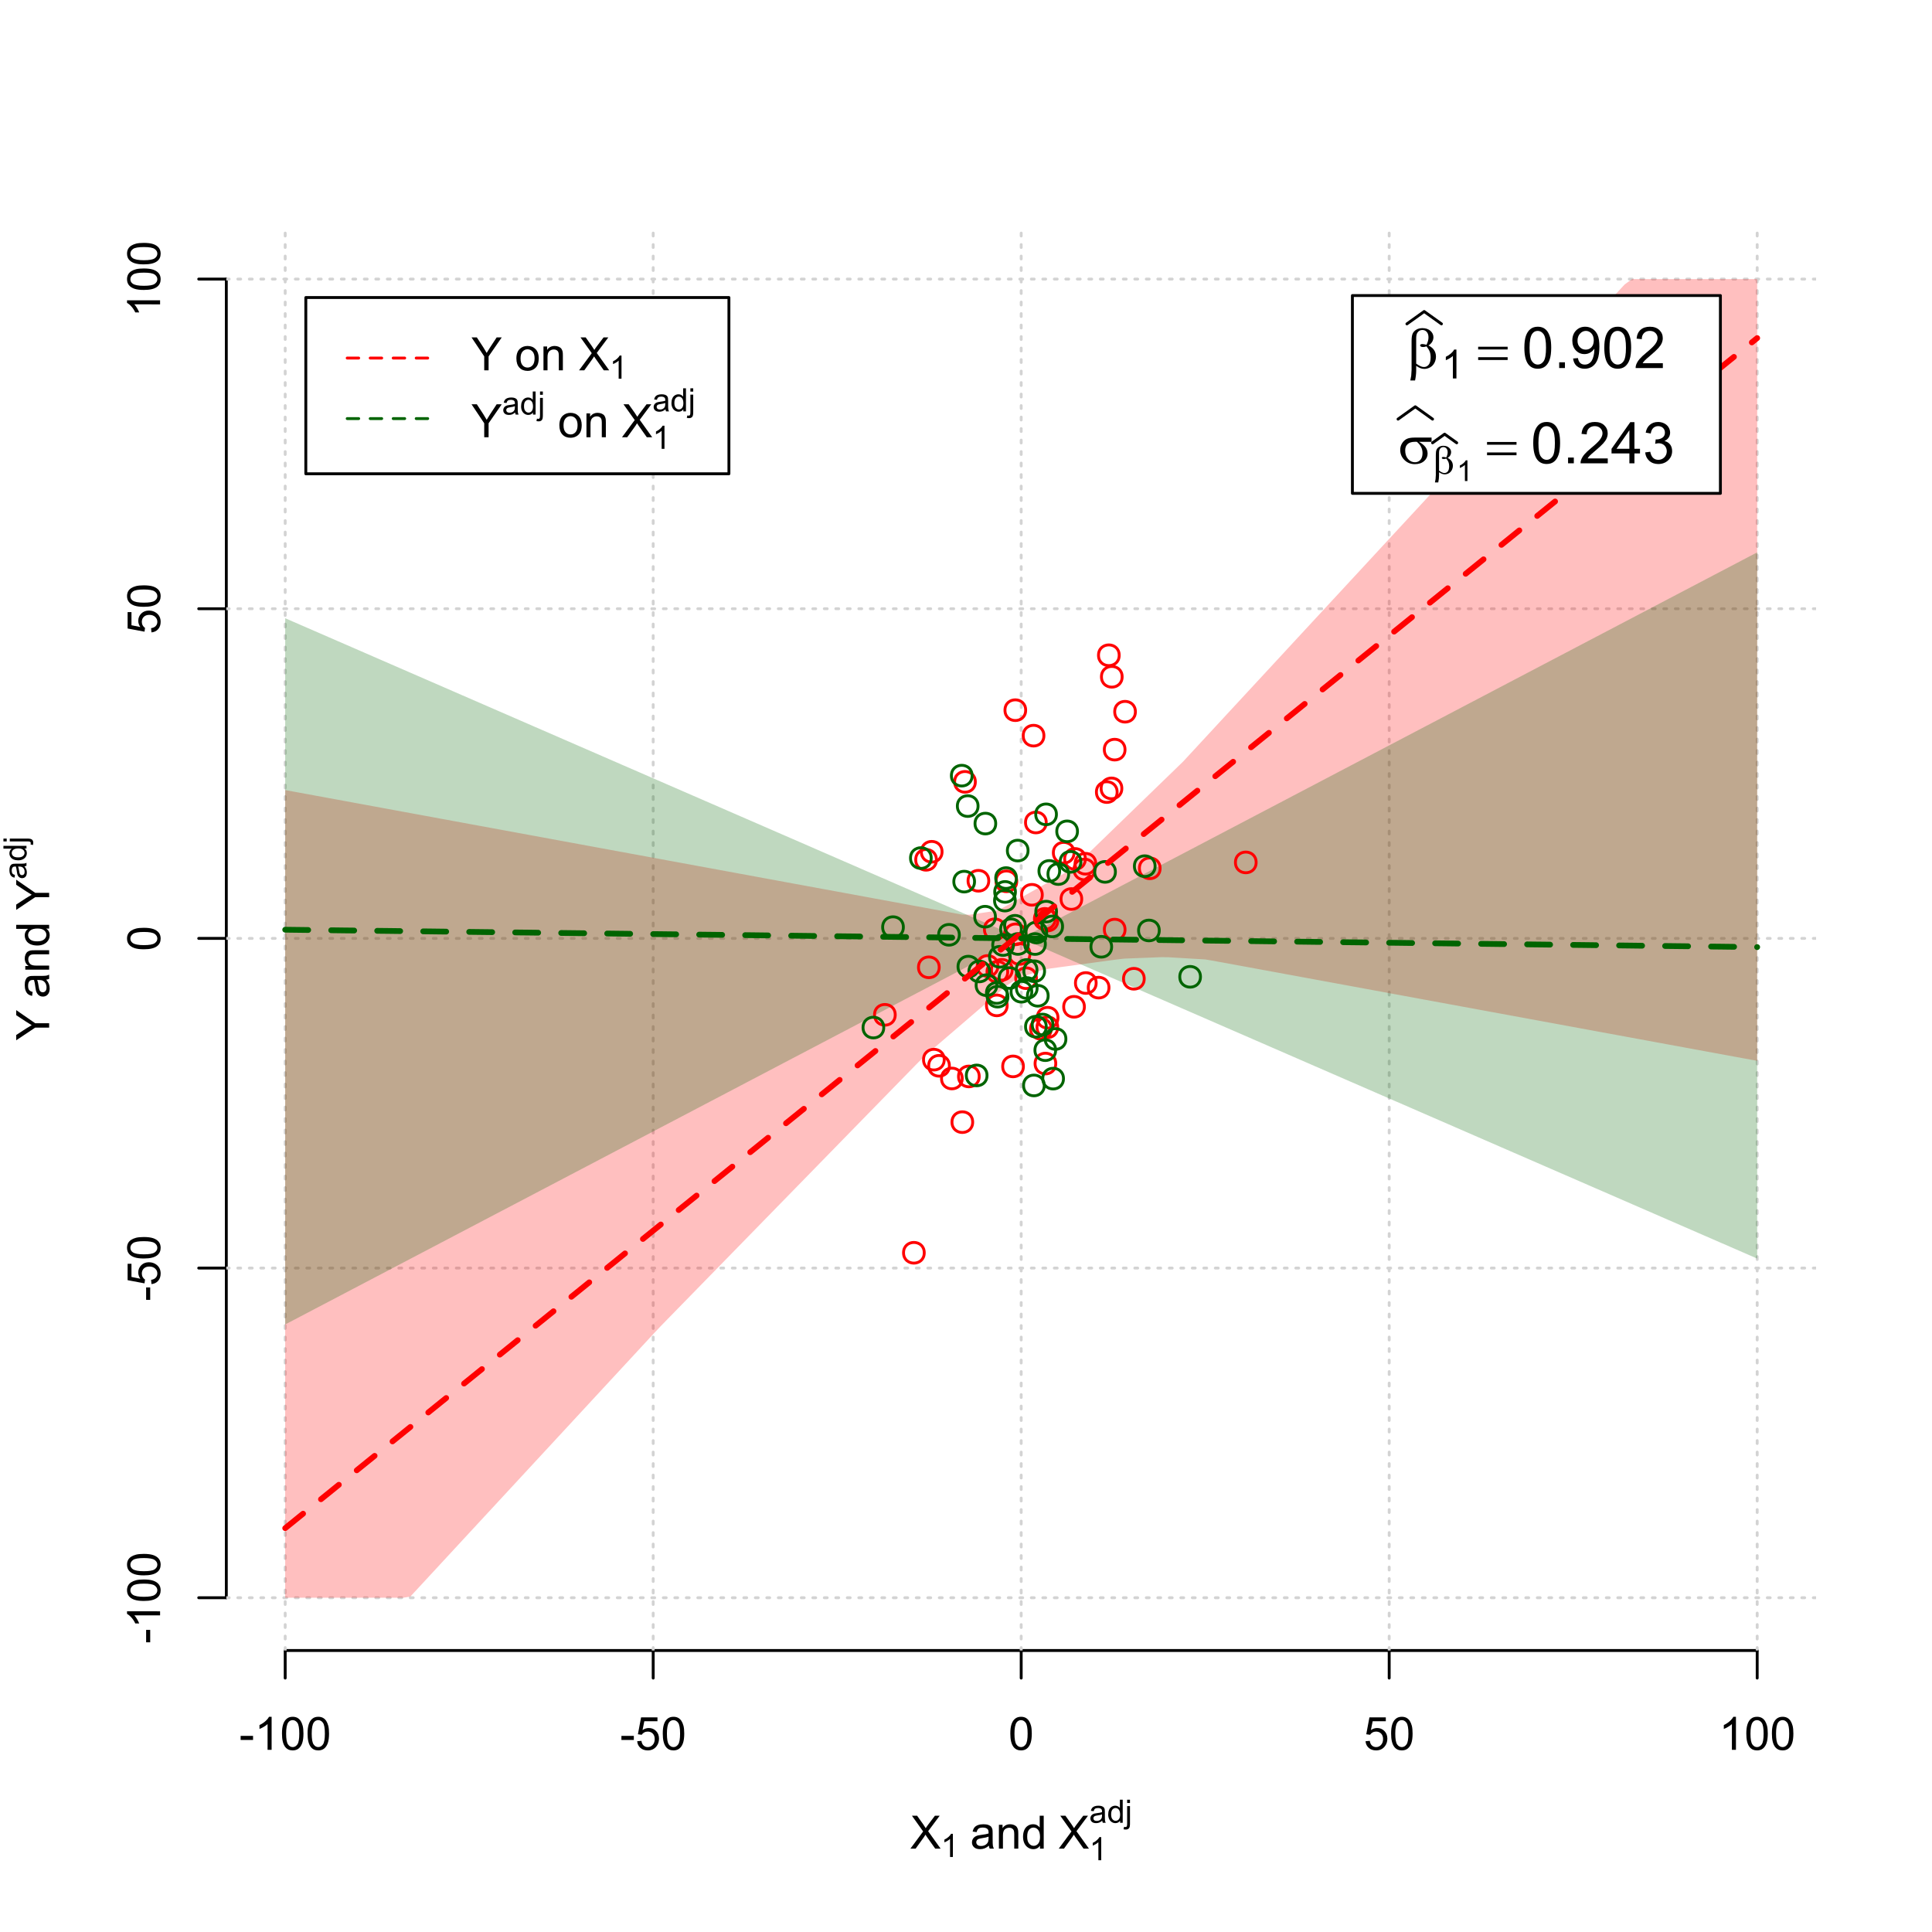 <?xml version="1.0" encoding="UTF-8"?>
<svg xmlns="http://www.w3.org/2000/svg" xmlns:xlink="http://www.w3.org/1999/xlink" width="504pt" height="504pt" viewBox="0 0 504 504" version="1.1">
<defs>
<g>
<symbol overflow="visible" id="glyph0-0">
<path style="stroke:none;" d="M 1.5 0 L 1.5 -7.5 L 7.5 -7.5 L 7.5 0 Z M 1.688 -0.188 L 7.312 -0.188 L 7.312 -7.312 L 1.688 -7.312 Z M 1.688 -0.188 "/>
</symbol>
<symbol overflow="visible" id="glyph0-1">
<path style="stroke:none;" d="M 0.055 0 L 3.375 -4.477 L 0.445 -8.59 L 1.797 -8.59 L 3.359 -6.387 C 3.68 -5.93 3.91 -5.578 4.047 -5.332 C 4.238 -5.645 4.465 -5.969 4.727 -6.312 L 6.457 -8.59 L 7.695 -8.59 L 4.676 -4.539 L 7.93 0 L 6.523 0 L 4.359 -3.062 C 4.238 -3.238 4.113 -3.43 3.984 -3.641 C 3.789 -3.324 3.652 -3.109 3.574 -2.992 L 1.418 0 Z M 0.055 0 "/>
</symbol>
<symbol overflow="visible" id="glyph0-2">
<path style="stroke:none;" d="M 4.852 -0.766 C 4.461 -0.434 4.082 -0.199 3.723 -0.062 C 3.355 0.074 2.969 0.141 2.562 0.141 C 1.875 0.141 1.352 -0.023 0.984 -0.359 C 0.617 -0.688 0.434 -1.117 0.434 -1.641 C 0.434 -1.945 0.5 -2.223 0.641 -2.473 C 0.777 -2.723 0.961 -2.926 1.188 -3.082 C 1.41 -3.234 1.664 -3.348 1.945 -3.43 C 2.152 -3.477 2.465 -3.531 2.883 -3.586 C 3.734 -3.688 4.359 -3.809 4.766 -3.949 C 4.766 -4.09 4.77 -4.18 4.77 -4.227 C 4.77 -4.648 4.668 -4.953 4.469 -5.133 C 4.199 -5.371 3.801 -5.488 3.27 -5.492 C 2.77 -5.488 2.402 -5.402 2.168 -5.23 C 1.934 -5.055 1.758 -4.746 1.648 -4.305 L 0.617 -4.445 C 0.707 -4.887 0.863 -5.242 1.078 -5.516 C 1.289 -5.781 1.598 -5.992 2.008 -6.141 C 2.41 -6.289 2.883 -6.363 3.422 -6.363 C 3.953 -6.363 4.383 -6.301 4.715 -6.176 C 5.047 -6.051 5.293 -5.891 5.449 -5.703 C 5.605 -5.512 5.715 -5.273 5.777 -4.984 C 5.809 -4.805 5.824 -4.48 5.828 -4.016 L 5.828 -2.609 C 5.824 -1.625 5.848 -1.004 5.895 -0.746 C 5.941 -0.484 6.031 -0.238 6.164 0 L 5.062 0 C 4.953 -0.219 4.883 -0.473 4.852 -0.766 Z M 4.766 -3.125 C 4.375 -2.965 3.801 -2.832 3.039 -2.727 C 2.605 -2.66 2.301 -2.59 2.121 -2.516 C 1.941 -2.434 1.801 -2.32 1.703 -2.172 C 1.605 -2.02 1.559 -1.852 1.559 -1.672 C 1.559 -1.387 1.664 -1.152 1.875 -0.969 C 2.086 -0.777 2.398 -0.684 2.812 -0.688 C 3.219 -0.684 3.578 -0.773 3.895 -0.953 C 4.211 -1.129 4.445 -1.371 4.594 -1.68 C 4.707 -1.918 4.762 -2.27 4.766 -2.734 Z M 4.766 -3.125 "/>
</symbol>
<symbol overflow="visible" id="glyph0-3">
<path style="stroke:none;" d="M 0.789 0 L 0.789 -6.223 L 1.742 -6.223 L 1.742 -5.336 C 2.195 -6.02 2.855 -6.363 3.719 -6.363 C 4.09 -6.363 4.434 -6.293 4.754 -6.16 C 5.066 -6.023 5.305 -5.848 5.461 -5.633 C 5.617 -5.41 5.727 -5.152 5.789 -4.852 C 5.828 -4.656 5.848 -4.312 5.848 -3.828 L 5.848 0 L 4.793 0 L 4.793 -3.785 C 4.793 -4.215 4.75 -4.535 4.668 -4.75 C 4.586 -4.961 4.441 -5.129 4.234 -5.258 C 4.023 -5.383 3.777 -5.449 3.5 -5.449 C 3.047 -5.449 2.66 -5.305 2.332 -5.02 C 2.004 -4.734 1.84 -4.195 1.844 -3.398 L 1.844 0 Z M 0.789 0 "/>
</symbol>
<symbol overflow="visible" id="glyph0-4">
<path style="stroke:none;" d="M 4.828 0 L 4.828 -0.785 C 4.43 -0.168 3.848 0.141 3.086 0.141 C 2.59 0.141 2.133 0.004 1.719 -0.27 C 1.297 -0.543 0.977 -0.922 0.75 -1.414 C 0.523 -1.898 0.41 -2.465 0.41 -3.105 C 0.41 -3.727 0.512 -4.289 0.719 -4.797 C 0.926 -5.301 1.238 -5.688 1.652 -5.957 C 2.066 -6.227 2.527 -6.363 3.039 -6.363 C 3.41 -6.363 3.746 -6.281 4.043 -6.125 C 4.336 -5.965 4.574 -5.762 4.758 -5.508 L 4.758 -8.59 L 5.805 -8.59 L 5.805 0 Z M 1.492 -3.105 C 1.488 -2.309 1.656 -1.711 1.996 -1.316 C 2.328 -0.922 2.727 -0.727 3.188 -0.727 C 3.648 -0.727 4.039 -0.914 4.359 -1.293 C 4.68 -1.668 4.84 -2.242 4.844 -3.016 C 4.84 -3.867 4.676 -4.492 4.352 -4.895 C 4.02 -5.289 3.617 -5.488 3.141 -5.492 C 2.672 -5.488 2.277 -5.297 1.965 -4.918 C 1.645 -4.531 1.488 -3.93 1.492 -3.105 Z M 1.492 -3.105 "/>
</symbol>
<symbol overflow="visible" id="glyph0-5">
<path style="stroke:none;" d="M 0.383 -2.578 L 0.383 -3.641 L 3.621 -3.641 L 3.621 -2.578 Z M 0.383 -2.578 "/>
</symbol>
<symbol overflow="visible" id="glyph0-6">
<path style="stroke:none;" d="M 4.469 0 L 3.414 0 L 3.414 -6.719 C 3.16 -6.477 2.828 -6.234 2.414 -5.996 C 2 -5.75 1.629 -5.57 1.305 -5.449 L 1.305 -6.469 C 1.895 -6.742 2.41 -7.078 2.852 -7.477 C 3.293 -7.871 3.605 -8.254 3.789 -8.625 L 4.469 -8.625 Z M 4.469 0 "/>
</symbol>
<symbol overflow="visible" id="glyph0-7">
<path style="stroke:none;" d="M 0.5 -4.234 C 0.496 -5.246 0.602 -6.062 0.812 -6.688 C 1.02 -7.305 1.328 -7.785 1.742 -8.121 C 2.148 -8.457 2.668 -8.625 3.297 -8.625 C 3.758 -8.625 4.164 -8.531 4.512 -8.348 C 4.855 -8.16 5.141 -7.891 5.371 -7.543 C 5.594 -7.191 5.773 -6.766 5.906 -6.266 C 6.035 -5.762 6.098 -5.086 6.102 -4.234 C 6.098 -3.227 5.996 -2.414 5.789 -1.797 C 5.578 -1.176 5.266 -0.695 4.859 -0.359 C 4.445 -0.02 3.926 0.145 3.297 0.148 C 2.465 0.145 1.816 -0.148 1.348 -0.742 C 0.781 -1.457 0.496 -2.621 0.5 -4.234 Z M 1.582 -4.234 C 1.582 -2.824 1.746 -1.887 2.074 -1.418 C 2.402 -0.949 2.809 -0.715 3.297 -0.719 C 3.777 -0.715 4.184 -0.949 4.52 -1.422 C 4.848 -1.887 5.016 -2.824 5.016 -4.234 C 5.016 -5.648 4.848 -6.59 4.52 -7.055 C 4.184 -7.516 3.773 -7.746 3.289 -7.75 C 2.801 -7.746 2.414 -7.543 2.125 -7.137 C 1.762 -6.613 1.582 -5.645 1.582 -4.234 Z M 1.582 -4.234 "/>
</symbol>
<symbol overflow="visible" id="glyph0-8">
<path style="stroke:none;" d="M 0.5 -2.25 L 1.605 -2.344 C 1.684 -1.805 1.871 -1.398 2.176 -1.125 C 2.473 -0.852 2.836 -0.715 3.258 -0.719 C 3.766 -0.715 4.195 -0.906 4.547 -1.293 C 4.898 -1.672 5.074 -2.18 5.074 -2.82 C 5.074 -3.414 4.902 -3.891 4.566 -4.242 C 4.227 -4.59 3.785 -4.762 3.242 -4.766 C 2.898 -4.762 2.594 -4.684 2.32 -4.531 C 2.047 -4.375 1.832 -4.176 1.676 -3.93 L 0.688 -4.062 L 1.516 -8.473 L 5.789 -8.473 L 5.789 -7.465 L 2.359 -7.465 L 1.898 -5.156 C 2.414 -5.516 2.953 -5.695 3.523 -5.695 C 4.27 -5.695 4.902 -5.434 5.422 -4.914 C 5.934 -4.395 6.191 -3.727 6.195 -2.914 C 6.191 -2.133 5.965 -1.461 5.516 -0.898 C 4.961 -0.199 4.211 0.145 3.258 0.148 C 2.477 0.145 1.836 -0.07 1.344 -0.508 C 0.844 -0.941 0.562 -1.523 0.5 -2.25 Z M 0.5 -2.25 "/>
</symbol>
<symbol overflow="visible" id="glyph0-9">
<path style="stroke:none;" d="M 3.344 0 L 3.344 -3.641 L 0.035 -8.59 L 1.418 -8.59 L 3.109 -6 C 3.418 -5.516 3.711 -5.031 3.984 -4.547 C 4.242 -4.992 4.555 -5.496 4.922 -6.062 L 6.586 -8.59 L 7.91 -8.59 L 4.484 -3.641 L 4.484 0 Z M 3.344 0 "/>
</symbol>
<symbol overflow="visible" id="glyph0-10">
<path style="stroke:none;" d=""/>
</symbol>
<symbol overflow="visible" id="glyph0-11">
<path style="stroke:none;" d="M 0.398 -3.109 C 0.398 -4.262 0.719 -5.117 1.359 -5.672 C 1.895 -6.133 2.547 -6.363 3.316 -6.363 C 4.172 -6.363 4.871 -6.082 5.414 -5.52 C 5.953 -4.957 6.223 -4.184 6.227 -3.199 C 6.223 -2.398 6.102 -1.766 5.867 -1.309 C 5.625 -0.848 5.277 -0.492 4.82 -0.238 C 4.359 0.016 3.859 0.141 3.316 0.141 C 2.441 0.141 1.734 -0.137 1.203 -0.695 C 0.664 -1.254 0.398 -2.059 0.398 -3.109 Z M 1.484 -3.109 C 1.48 -2.309 1.656 -1.711 2.004 -1.32 C 2.348 -0.922 2.785 -0.727 3.316 -0.727 C 3.84 -0.727 4.273 -0.926 4.621 -1.324 C 4.969 -1.723 5.145 -2.328 5.145 -3.148 C 5.145 -3.914 4.969 -4.496 4.617 -4.895 C 4.266 -5.289 3.832 -5.488 3.316 -5.492 C 2.785 -5.488 2.348 -5.293 2.004 -4.898 C 1.656 -4.5 1.48 -3.902 1.484 -3.109 Z M 1.484 -3.109 "/>
</symbol>
<symbol overflow="visible" id="glyph1-0">
<path style="stroke:none;" d="M 1.051 0 L 1.051 -5.25 L 5.25 -5.25 L 5.25 0 Z M 1.18 -0.133 L 5.117 -0.133 L 5.117 -5.117 L 1.18 -5.117 Z M 1.18 -0.133 "/>
</symbol>
<symbol overflow="visible" id="glyph1-1">
<path style="stroke:none;" d="M 3.129 0 L 2.391 0 L 2.391 -4.703 C 2.211 -4.531 1.977 -4.363 1.691 -4.195 C 1.398 -4.023 1.141 -3.895 0.914 -3.812 L 0.914 -4.527 C 1.328 -4.719 1.688 -4.953 1.996 -5.234 C 2.305 -5.508 2.523 -5.777 2.652 -6.039 L 3.129 -6.039 Z M 3.129 0 "/>
</symbol>
<symbol overflow="visible" id="glyph1-2">
<path style="stroke:none;" d="M 3.395 -0.539 C 3.117 -0.305 2.855 -0.137 2.605 -0.043 C 2.352 0.051 2.082 0.094 1.793 0.098 C 1.312 0.094 0.941 -0.02 0.688 -0.25 C 0.43 -0.48 0.305 -0.781 0.305 -1.148 C 0.305 -1.359 0.352 -1.551 0.449 -1.73 C 0.543 -1.902 0.668 -2.047 0.828 -2.156 C 0.984 -2.262 1.164 -2.34 1.363 -2.398 C 1.504 -2.434 1.723 -2.473 2.02 -2.512 C 2.609 -2.578 3.047 -2.664 3.336 -2.766 C 3.336 -2.867 3.34 -2.93 3.34 -2.957 C 3.34 -3.258 3.27 -3.469 3.129 -3.594 C 2.941 -3.758 2.66 -3.844 2.289 -3.844 C 1.941 -3.844 1.684 -3.781 1.52 -3.66 C 1.348 -3.535 1.227 -3.32 1.152 -3.016 L 0.43 -3.113 C 0.492 -3.418 0.602 -3.668 0.754 -3.863 C 0.902 -4.051 1.121 -4.199 1.406 -4.301 C 1.688 -4.402 2.016 -4.453 2.395 -4.453 C 2.766 -4.453 3.066 -4.406 3.301 -4.32 C 3.527 -4.23 3.699 -4.121 3.812 -3.992 C 3.918 -3.855 3.996 -3.691 4.043 -3.492 C 4.066 -3.363 4.078 -3.133 4.082 -2.809 L 4.082 -1.824 C 4.078 -1.137 4.094 -0.703 4.129 -0.523 C 4.156 -0.336 4.219 -0.164 4.316 0 L 3.543 0 C 3.465 -0.152 3.414 -0.332 3.395 -0.539 Z M 3.336 -2.188 C 3.062 -2.074 2.66 -1.98 2.129 -1.906 C 1.82 -1.859 1.605 -1.812 1.484 -1.758 C 1.355 -1.703 1.258 -1.621 1.191 -1.52 C 1.121 -1.41 1.09 -1.293 1.09 -1.168 C 1.09 -0.969 1.164 -0.805 1.312 -0.676 C 1.461 -0.543 1.68 -0.48 1.969 -0.48 C 2.25 -0.48 2.5 -0.539 2.727 -0.664 C 2.945 -0.785 3.109 -0.957 3.215 -1.176 C 3.293 -1.34 3.332 -1.586 3.336 -1.914 Z M 3.336 -2.188 "/>
</symbol>
<symbol overflow="visible" id="glyph1-3">
<path style="stroke:none;" d="M 3.379 0 L 3.379 -0.551 C 3.102 -0.121 2.695 0.094 2.16 0.098 C 1.812 0.094 1.492 0 1.203 -0.188 C 0.906 -0.379 0.68 -0.645 0.523 -0.988 C 0.359 -1.328 0.281 -1.723 0.285 -2.172 C 0.281 -2.605 0.355 -3 0.504 -3.355 C 0.648 -3.707 0.863 -3.977 1.156 -4.168 C 1.441 -4.355 1.766 -4.453 2.129 -4.453 C 2.387 -4.453 2.621 -4.395 2.828 -4.285 C 3.031 -4.172 3.199 -4.031 3.332 -3.855 L 3.332 -6.012 L 4.066 -6.012 L 4.066 0 Z M 1.047 -2.172 C 1.043 -1.613 1.16 -1.195 1.398 -0.922 C 1.629 -0.641 1.906 -0.504 2.23 -0.508 C 2.551 -0.504 2.824 -0.637 3.051 -0.902 C 3.273 -1.168 3.387 -1.57 3.391 -2.113 C 3.387 -2.707 3.273 -3.145 3.047 -3.426 C 2.816 -3.703 2.531 -3.844 2.199 -3.844 C 1.867 -3.844 1.594 -3.707 1.375 -3.441 C 1.152 -3.168 1.043 -2.746 1.047 -2.172 Z M 1.047 -2.172 "/>
</symbol>
<symbol overflow="visible" id="glyph1-4">
<path style="stroke:none;" d="M 0.551 -5.156 L 0.551 -6.012 L 1.289 -6.012 L 1.289 -5.156 Z M -0.387 1.691 L -0.246 1.062 C -0.098 1.098 0.016 1.117 0.102 1.121 C 0.25 1.117 0.363 1.066 0.438 0.969 C 0.512 0.867 0.551 0.621 0.551 0.223 L 0.551 -4.355 L 1.289 -4.355 L 1.289 0.238 C 1.289 0.773 1.219 1.148 1.078 1.359 C 0.898 1.633 0.602 1.77 0.191 1.77 C -0.008 1.77 -0.199 1.742 -0.387 1.691 Z M -0.387 1.691 "/>
</symbol>
<symbol overflow="visible" id="glyph2-0">
<path style="stroke:none;" d="M 0.602 0 L 0.602 -7.5 L 6.602 -7.5 L 6.602 0 Z M 0.789 -0.188 L 6.414 -0.188 L 6.414 -7.312 L 0.789 -7.312 Z M 0.789 -0.188 "/>
</symbol>
<symbol overflow="visible" id="glyph2-1">
<path style="stroke:none;" d=""/>
</symbol>
<symbol overflow="visible" id="glyph3-0">
<path style="stroke:none;" d="M 0 -1.5 L -7.5 -1.5 L -7.5 -7.5 L 0 -7.5 Z M -0.188 -1.688 L -0.188 -7.312 L -7.312 -7.312 L -7.312 -1.688 Z M -0.188 -1.688 "/>
</symbol>
<symbol overflow="visible" id="glyph3-1">
<path style="stroke:none;" d="M 0 -3.344 L -3.641 -3.348 L -8.59 -0.035 L -8.59 -1.418 L -6 -3.113 C -5.516 -3.422 -5.031 -3.715 -4.547 -3.984 C -4.992 -4.242 -5.496 -4.555 -6.062 -4.922 L -8.59 -6.586 L -8.59 -7.91 L -3.637 -4.484 L 0 -4.484 Z M 0 -3.344 "/>
</symbol>
<symbol overflow="visible" id="glyph3-2">
<path style="stroke:none;" d="M -0.766 -4.852 C -0.434 -4.461 -0.199 -4.082 -0.062 -3.723 C 0.074 -3.355 0.141 -2.969 0.141 -2.562 C 0.141 -1.875 -0.023 -1.352 -0.359 -0.984 C -0.688 -0.617 -1.117 -0.434 -1.641 -0.434 C -1.945 -0.434 -2.223 -0.5 -2.473 -0.641 C -2.723 -0.777 -2.926 -0.961 -3.082 -1.188 C -3.234 -1.41 -3.348 -1.664 -3.43 -1.945 C -3.477 -2.152 -3.531 -2.465 -3.586 -2.883 C -3.688 -3.734 -3.809 -4.359 -3.949 -4.766 C -4.09 -4.766 -4.18 -4.77 -4.227 -4.77 C -4.648 -4.77 -4.953 -4.668 -5.133 -4.469 C -5.371 -4.199 -5.488 -3.801 -5.492 -3.27 C -5.488 -2.773 -5.402 -2.406 -5.23 -2.172 C -5.055 -1.934 -4.746 -1.758 -4.305 -1.648 L -4.445 -0.617 C -4.887 -0.707 -5.242 -0.863 -5.516 -1.078 C -5.781 -1.293 -5.992 -1.602 -6.141 -2.012 C -6.289 -2.414 -6.363 -2.887 -6.363 -3.422 C -6.363 -3.953 -6.301 -4.383 -6.176 -4.715 C -6.051 -5.047 -5.891 -5.293 -5.703 -5.449 C -5.512 -5.605 -5.273 -5.715 -4.984 -5.777 C -4.805 -5.809 -4.48 -5.824 -4.016 -5.828 L -2.605 -5.828 C -1.625 -5.824 -1.004 -5.848 -0.746 -5.895 C -0.48 -5.941 -0.234 -6.031 0 -6.164 L 0 -5.062 C -0.219 -4.953 -0.473 -4.883 -0.766 -4.852 Z M -3.121 -4.766 C -2.961 -4.375 -2.828 -3.801 -2.727 -3.039 C -2.66 -2.605 -2.59 -2.301 -2.516 -2.121 C -2.434 -1.941 -2.32 -1.801 -2.172 -1.703 C -2.02 -1.605 -1.852 -1.559 -1.672 -1.559 C -1.387 -1.559 -1.152 -1.664 -0.965 -1.875 C -0.773 -2.086 -0.68 -2.398 -0.684 -2.812 C -0.68 -3.219 -0.77 -3.578 -0.949 -3.895 C -1.129 -4.211 -1.371 -4.445 -1.68 -4.594 C -1.918 -4.707 -2.27 -4.762 -2.734 -4.766 Z M -3.121 -4.766 "/>
</symbol>
<symbol overflow="visible" id="glyph3-3">
<path style="stroke:none;" d="M 0 -0.789 L -6.223 -0.793 L -6.223 -1.742 L -5.336 -1.742 C -6.02 -2.195 -6.363 -2.855 -6.363 -3.723 C -6.363 -4.09 -6.293 -4.434 -6.16 -4.754 C -6.023 -5.066 -5.848 -5.305 -5.633 -5.461 C -5.41 -5.617 -5.152 -5.727 -4.852 -5.789 C -4.656 -5.828 -4.312 -5.848 -3.824 -5.848 L 0 -5.848 L 0 -4.793 L -3.785 -4.793 C -4.215 -4.793 -4.535 -4.75 -4.75 -4.668 C -4.961 -4.586 -5.129 -4.441 -5.258 -4.234 C -5.383 -4.023 -5.449 -3.777 -5.449 -3.5 C -5.449 -3.047 -5.305 -2.66 -5.02 -2.336 C -4.734 -2.008 -4.195 -1.844 -3.398 -1.848 L 0 -1.844 Z M 0 -0.789 "/>
</symbol>
<symbol overflow="visible" id="glyph3-4">
<path style="stroke:none;" d="M 0 -4.828 L -0.785 -4.828 C -0.168 -4.43 0.141 -3.848 0.141 -3.086 C 0.141 -2.59 0.004 -2.133 -0.27 -1.719 C -0.543 -1.297 -0.922 -0.977 -1.414 -0.75 C -1.898 -0.523 -2.465 -0.41 -3.105 -0.41 C -3.727 -0.41 -4.289 -0.512 -4.797 -0.719 C -5.301 -0.926 -5.688 -1.238 -5.957 -1.652 C -6.227 -2.066 -6.363 -2.527 -6.363 -3.043 C -6.363 -3.414 -6.281 -3.75 -6.125 -4.043 C -5.965 -4.336 -5.762 -4.574 -5.508 -4.758 L -8.59 -4.758 L -8.59 -5.809 L 0 -5.805 Z M -3.105 -1.496 C -2.309 -1.492 -1.711 -1.66 -1.316 -1.996 C -0.922 -2.328 -0.727 -2.727 -0.727 -3.188 C -0.727 -3.648 -0.914 -4.039 -1.289 -4.359 C -1.664 -4.68 -2.238 -4.84 -3.016 -4.844 C -3.867 -4.84 -4.492 -4.676 -4.895 -4.352 C -5.289 -4.023 -5.488 -3.621 -5.492 -3.141 C -5.488 -2.672 -5.297 -2.277 -4.918 -1.965 C -4.531 -1.648 -3.93 -1.492 -3.105 -1.496 Z M -3.105 -1.496 "/>
</symbol>
<symbol overflow="visible" id="glyph3-5">
<path style="stroke:none;" d="M -2.578 -0.383 L -3.641 -0.383 L -3.641 -3.621 L -2.578 -3.621 Z M -2.578 -0.383 "/>
</symbol>
<symbol overflow="visible" id="glyph3-6">
<path style="stroke:none;" d="M 0 -4.469 L 0 -3.414 L -6.719 -3.418 C -6.477 -3.16 -6.234 -2.828 -5.996 -2.418 C -5.75 -2.004 -5.57 -1.633 -5.449 -1.309 L -6.469 -1.309 C -6.742 -1.895 -7.078 -2.41 -7.477 -2.852 C -7.871 -3.293 -8.254 -3.605 -8.625 -3.793 L -8.625 -4.473 Z M 0 -4.469 "/>
</symbol>
<symbol overflow="visible" id="glyph3-7">
<path style="stroke:none;" d="M -4.234 -0.5 C -5.246 -0.496 -6.062 -0.602 -6.688 -0.812 C -7.305 -1.02 -7.785 -1.328 -8.121 -1.742 C -8.457 -2.152 -8.625 -2.672 -8.625 -3.301 C -8.625 -3.758 -8.531 -4.164 -8.348 -4.512 C -8.16 -4.859 -7.891 -5.145 -7.543 -5.371 C -7.191 -5.594 -6.766 -5.773 -6.266 -5.906 C -5.762 -6.035 -5.086 -6.098 -4.234 -6.102 C -3.223 -6.098 -2.41 -5.996 -1.793 -5.789 C -1.176 -5.578 -0.695 -5.266 -0.359 -4.859 C -0.02 -4.445 0.145 -3.926 0.148 -3.297 C 0.145 -2.465 -0.148 -1.816 -0.742 -1.348 C -1.457 -0.781 -2.621 -0.496 -4.234 -0.5 Z M -4.234 -1.582 C -2.824 -1.582 -1.887 -1.746 -1.418 -2.074 C -0.949 -2.402 -0.715 -2.809 -0.719 -3.297 C -0.715 -3.777 -0.949 -4.184 -1.422 -4.52 C -1.887 -4.848 -2.824 -5.016 -4.234 -5.016 C -5.648 -5.016 -6.59 -4.848 -7.055 -4.52 C -7.516 -4.188 -7.746 -3.777 -7.75 -3.289 C -7.746 -2.801 -7.543 -2.414 -7.137 -2.129 C -6.613 -1.762 -5.645 -1.582 -4.234 -1.582 Z M -4.234 -1.582 "/>
</symbol>
<symbol overflow="visible" id="glyph3-8">
<path style="stroke:none;" d="M -2.25 -0.5 L -2.344 -1.605 C -1.805 -1.684 -1.398 -1.871 -1.125 -2.176 C -0.852 -2.473 -0.715 -2.836 -0.719 -3.258 C -0.715 -3.766 -0.906 -4.195 -1.293 -4.547 C -1.672 -4.898 -2.18 -5.074 -2.816 -5.074 C -3.414 -5.074 -3.891 -4.902 -4.242 -4.566 C -4.59 -4.227 -4.762 -3.785 -4.766 -3.242 C -4.762 -2.898 -4.684 -2.594 -4.531 -2.32 C -4.375 -2.047 -4.176 -1.832 -3.93 -1.676 L -4.062 -0.688 L -8.473 -1.52 L -8.473 -5.789 L -7.465 -5.789 L -7.465 -2.363 L -5.156 -1.898 C -5.516 -2.414 -5.695 -2.953 -5.695 -3.523 C -5.695 -4.27 -5.434 -4.902 -4.914 -5.422 C -4.395 -5.934 -3.727 -6.191 -2.91 -6.195 C -2.133 -6.191 -1.461 -5.965 -0.895 -5.516 C -0.199 -4.961 0.145 -4.211 0.148 -3.258 C 0.145 -2.477 -0.07 -1.836 -0.508 -1.344 C -0.941 -0.848 -1.523 -0.566 -2.25 -0.5 Z M -2.25 -0.5 "/>
</symbol>
<symbol overflow="visible" id="glyph4-0">
<path style="stroke:none;" d="M 0 -0.602 L -7.5 -0.605 L -7.5 -6.605 L 0 -6.602 Z M -0.188 -0.789 L -0.188 -6.414 L -7.312 -6.418 L -7.312 -0.793 Z M -0.188 -0.789 "/>
</symbol>
<symbol overflow="visible" id="glyph4-1">
<path style="stroke:none;" d=""/>
</symbol>
<symbol overflow="visible" id="glyph5-0">
<path style="stroke:none;" d="M 0 -1.051 L -5.25 -1.051 L -5.25 -5.25 L 0 -5.25 Z M -0.133 -1.18 L -0.133 -5.117 L -5.117 -5.117 L -5.117 -1.18 Z M -0.133 -1.18 "/>
</symbol>
<symbol overflow="visible" id="glyph5-1">
<path style="stroke:none;" d="M -0.539 -3.395 C -0.305 -3.117 -0.137 -2.855 -0.043 -2.605 C 0.051 -2.352 0.094 -2.082 0.098 -1.793 C 0.094 -1.312 -0.02 -0.941 -0.25 -0.688 C -0.48 -0.43 -0.781 -0.305 -1.148 -0.305 C -1.359 -0.305 -1.551 -0.352 -1.73 -0.449 C -1.902 -0.543 -2.047 -0.668 -2.156 -0.828 C -2.262 -0.984 -2.34 -1.164 -2.398 -1.363 C -2.434 -1.504 -2.473 -1.723 -2.512 -2.02 C -2.578 -2.609 -2.664 -3.047 -2.766 -3.336 C -2.867 -3.336 -2.93 -3.34 -2.957 -3.34 C -3.258 -3.34 -3.469 -3.27 -3.594 -3.129 C -3.758 -2.941 -3.844 -2.66 -3.844 -2.289 C -3.844 -1.941 -3.781 -1.684 -3.66 -1.52 C -3.535 -1.352 -3.32 -1.23 -3.016 -1.152 L -3.113 -0.43 C -3.418 -0.492 -3.668 -0.602 -3.863 -0.754 C -4.051 -0.902 -4.199 -1.121 -4.301 -1.406 C -4.402 -1.688 -4.453 -2.016 -4.453 -2.395 C -4.453 -2.766 -4.406 -3.066 -4.32 -3.301 C -4.23 -3.527 -4.121 -3.699 -3.992 -3.812 C -3.855 -3.918 -3.691 -3.996 -3.492 -4.043 C -3.363 -4.066 -3.133 -4.078 -2.809 -4.082 L -1.824 -4.082 C -1.137 -4.078 -0.703 -4.094 -0.523 -4.129 C -0.336 -4.156 -0.164 -4.219 0 -4.316 L 0 -3.543 C -0.152 -3.465 -0.332 -3.414 -0.539 -3.395 Z M -2.188 -3.336 C -2.074 -3.062 -1.98 -2.66 -1.906 -2.129 C -1.859 -1.82 -1.812 -1.605 -1.758 -1.484 C -1.703 -1.355 -1.621 -1.258 -1.52 -1.191 C -1.41 -1.121 -1.293 -1.09 -1.168 -1.09 C -0.969 -1.09 -0.805 -1.164 -0.676 -1.312 C -0.543 -1.461 -0.48 -1.68 -0.48 -1.969 C -0.48 -2.25 -0.539 -2.5 -0.664 -2.727 C -0.785 -2.945 -0.957 -3.109 -1.176 -3.215 C -1.34 -3.293 -1.586 -3.332 -1.914 -3.336 Z M -2.188 -3.336 "/>
</symbol>
<symbol overflow="visible" id="glyph5-2">
<path style="stroke:none;" d="M 0 -3.379 L -0.551 -3.379 C -0.121 -3.102 0.094 -2.695 0.098 -2.16 C 0.094 -1.812 0 -1.492 -0.188 -1.203 C -0.379 -0.906 -0.645 -0.684 -0.988 -0.527 C -1.328 -0.367 -1.723 -0.285 -2.172 -0.289 C -2.605 -0.285 -3 -0.359 -3.355 -0.504 C -3.707 -0.648 -3.977 -0.863 -4.168 -1.156 C -4.355 -1.441 -4.453 -1.766 -4.453 -2.129 C -4.453 -2.387 -4.395 -2.621 -4.285 -2.828 C -4.172 -3.031 -4.031 -3.199 -3.855 -3.332 L -6.012 -3.332 L -6.012 -4.066 L 0 -4.066 Z M -2.172 -1.047 C -1.613 -1.043 -1.195 -1.16 -0.922 -1.398 C -0.641 -1.629 -0.504 -1.906 -0.508 -2.23 C -0.504 -2.551 -0.637 -2.824 -0.902 -3.051 C -1.168 -3.273 -1.57 -3.387 -2.113 -3.391 C -2.707 -3.387 -3.145 -3.273 -3.426 -3.047 C -3.703 -2.816 -3.844 -2.531 -3.844 -2.199 C -3.844 -1.867 -3.707 -1.594 -3.441 -1.375 C -3.168 -1.152 -2.746 -1.043 -2.172 -1.047 Z M -2.172 -1.047 "/>
</symbol>
<symbol overflow="visible" id="glyph5-3">
<path style="stroke:none;" d="M -5.156 -0.551 L -6.012 -0.551 L -6.012 -1.289 L -5.156 -1.289 Z M 1.691 0.387 L 1.062 0.246 C 1.098 0.098 1.117 -0.016 1.121 -0.102 C 1.117 -0.25 1.066 -0.363 0.969 -0.438 C 0.867 -0.512 0.621 -0.551 0.223 -0.551 L -4.355 -0.551 L -4.355 -1.289 L 0.238 -1.289 C 0.773 -1.289 1.148 -1.219 1.359 -1.078 C 1.633 -0.898 1.77 -0.602 1.77 -0.191 C 1.77 0.008 1.742 0.199 1.691 0.387 Z M 1.691 0.387 "/>
</symbol>
<symbol overflow="visible" id="glyph6-0">
<path style="stroke:none;" d="M 0.754 0 L 0.754 -9.375 L 8.254 -9.375 L 8.254 0 Z M 0.988 -0.234 L 8.02 -0.234 L 8.02 -9.141 L 0.988 -9.141 Z M 0.988 -0.234 "/>
</symbol>
<symbol overflow="visible" id="glyph6-1">
<path style="stroke:none;" d="M 2.418 -0.57 L 2.418 0.668 C 2.414 1.457 2.316 2.312 2.125 3.238 L 0.887 3.238 C 1.016 2.629 1.094 2.215 1.121 2 C 1.18 1.312 1.211 0.812 1.215 0.5 L 1.215 -6.988 C 1.211 -7.859 1.297 -8.508 1.473 -8.93 C 1.645 -9.352 1.957 -9.703 2.41 -9.988 C 2.859 -10.27 3.402 -10.41 4.035 -10.414 C 4.906 -10.41 5.605 -10.176 6.129 -9.711 C 6.652 -9.238 6.914 -8.684 6.914 -8.043 C 6.914 -7.625 6.805 -7.23 6.594 -6.855 C 6.379 -6.48 6.051 -6.156 5.609 -5.891 C 6.914 -5.262 7.57 -4.289 7.574 -2.973 C 7.57 -2.383 7.434 -1.836 7.164 -1.332 C 6.887 -0.82 6.512 -0.434 6.035 -0.172 C 5.555 0.094 5.059 0.223 4.555 0.227 C 4.227 0.223 3.906 0.168 3.586 0.059 C 3.266 -0.051 2.875 -0.258 2.418 -0.57 Z M 2.418 -1.148 C 2.891 -0.816 3.305 -0.578 3.656 -0.434 C 3.918 -0.324 4.18 -0.27 4.445 -0.27 C 4.938 -0.27 5.352 -0.473 5.688 -0.879 C 6.02 -1.285 6.188 -1.93 6.188 -2.82 C 6.188 -3.375 6.105 -3.863 5.949 -4.281 C 5.785 -4.695 5.508 -5.152 5.113 -5.656 C 4.773 -5.539 4.484 -5.484 4.242 -5.484 C 3.945 -5.484 3.738 -5.527 3.621 -5.617 C 3.5 -5.703 3.438 -5.797 3.441 -5.902 C 3.438 -5.992 3.484 -6.078 3.578 -6.152 C 3.668 -6.223 3.816 -6.258 4.027 -6.262 C 4.262 -6.258 4.625 -6.195 5.113 -6.07 C 5.453 -6.75 5.625 -7.391 5.625 -8 C 5.625 -8.609 5.473 -9.086 5.172 -9.426 C 4.867 -9.758 4.492 -9.926 4.043 -9.93 C 3.477 -9.926 3.035 -9.688 2.727 -9.215 C 2.516 -8.895 2.414 -8.383 2.418 -7.684 Z M 2.418 -1.148 "/>
</symbol>
<symbol overflow="visible" id="glyph6-2">
<path style="stroke:none;" d="M 0.27 -5.559 L 7.961 -5.559 L 7.961 -4.848 L 0.27 -4.848 Z M 0.27 -2.828 L 7.961 -2.828 L 7.961 -2.102 L 0.27 -2.102 Z M 0.27 -2.828 "/>
</symbol>
<symbol overflow="visible" id="glyph6-3">
<path style="stroke:none;" d="M 8.746 -5.602 L 5.465 -5.602 C 6.199 -5.191 6.758 -4.734 7.141 -4.238 C 7.52 -3.738 7.711 -3.164 7.711 -2.512 C 7.711 -1.758 7.406 -1.113 6.801 -0.578 C 6.195 -0.043 5.387 0.223 4.371 0.227 C 3.301 0.223 2.398 -0.137 1.668 -0.863 C 0.934 -1.59 0.566 -2.469 0.57 -3.5 C 0.566 -4.117 0.723 -4.68 1.031 -5.184 C 1.336 -5.688 1.723 -6.066 2.199 -6.324 C 2.668 -6.578 3.391 -6.707 4.367 -6.711 L 8.746 -6.711 Z M 4.914 -5.602 C 4.707 -5.605 4.551 -5.605 4.445 -5.609 C 3.566 -5.605 2.918 -5.41 2.5 -5.023 C 2.074 -4.629 1.863 -4.078 1.867 -3.367 C 1.863 -2.434 2.113 -1.684 2.621 -1.117 C 3.121 -0.551 3.719 -0.27 4.41 -0.27 C 4.984 -0.27 5.457 -0.473 5.828 -0.887 C 6.199 -1.297 6.387 -1.895 6.387 -2.672 C 6.387 -3.797 5.895 -4.773 4.914 -5.602 Z M 4.914 -5.602 "/>
</symbol>
<symbol overflow="visible" id="glyph7-0">
<path style="stroke:none;" d="M 1.312 0 L 1.312 -6.562 L 6.562 -6.562 L 6.562 0 Z M 1.477 -0.164 L 6.398 -0.164 L 6.398 -6.398 L 1.477 -6.398 Z M 1.477 -0.164 "/>
</symbol>
<symbol overflow="visible" id="glyph7-1">
<path style="stroke:none;" d="M 3.91 0 L 2.988 0 L 2.988 -5.879 C 2.766 -5.664 2.473 -5.453 2.113 -5.242 C 1.75 -5.027 1.426 -4.871 1.145 -4.77 L 1.145 -5.66 C 1.656 -5.902 2.109 -6.195 2.496 -6.539 C 2.883 -6.883 3.156 -7.219 3.316 -7.547 L 3.91 -7.547 Z M 3.91 0 "/>
</symbol>
<symbol overflow="visible" id="glyph8-0">
<path style="stroke:none;" d="M 1.875 0 L 1.875 -9.375 L 9.375 -9.375 L 9.375 0 Z M 2.109 -0.234 L 9.141 -0.234 L 9.141 -9.141 L 2.109 -9.141 Z M 2.109 -0.234 "/>
</symbol>
<symbol overflow="visible" id="glyph8-1">
<path style="stroke:none;" d="M 0.621 -5.297 C 0.621 -6.562 0.75 -7.582 1.012 -8.359 C 1.273 -9.133 1.664 -9.73 2.18 -10.152 C 2.695 -10.57 3.344 -10.781 4.125 -10.781 C 4.699 -10.781 5.203 -10.664 5.641 -10.434 C 6.074 -10.199 6.434 -9.863 6.715 -9.43 C 6.996 -8.988 7.219 -8.457 7.383 -7.832 C 7.543 -7.203 7.621 -6.359 7.625 -5.297 C 7.621 -4.035 7.492 -3.016 7.234 -2.246 C 6.973 -1.469 6.586 -0.871 6.074 -0.449 C 5.559 -0.027 4.91 0.18 4.125 0.184 C 3.086 0.18 2.27 -0.188 1.684 -0.93 C 0.973 -1.82 0.621 -3.277 0.621 -5.297 Z M 1.977 -5.297 C 1.973 -3.531 2.18 -2.355 2.594 -1.777 C 3.004 -1.191 3.516 -0.902 4.125 -0.902 C 4.727 -0.902 5.234 -1.195 5.648 -1.781 C 6.062 -2.367 6.27 -3.539 6.27 -5.297 C 6.27 -7.062 6.062 -8.234 5.648 -8.816 C 5.234 -9.398 4.719 -9.691 4.109 -9.691 C 3.5 -9.691 3.02 -9.434 2.66 -8.922 C 2.203 -8.262 1.973 -7.055 1.977 -5.297 Z M 1.977 -5.297 "/>
</symbol>
<symbol overflow="visible" id="glyph8-2">
<path style="stroke:none;" d="M 1.363 0 L 1.363 -1.5 L 2.863 -1.5 L 2.863 0 Z M 1.363 0 "/>
</symbol>
<symbol overflow="visible" id="glyph8-3">
<path style="stroke:none;" d="M 0.82 -2.484 L 2.086 -2.602 C 2.195 -2.004 2.398 -1.57 2.703 -1.305 C 3 -1.035 3.391 -0.902 3.867 -0.902 C 4.273 -0.902 4.629 -0.992 4.934 -1.18 C 5.238 -1.359 5.488 -1.609 5.684 -1.922 C 5.879 -2.23 6.039 -2.648 6.172 -3.176 C 6.301 -3.703 6.367 -4.238 6.371 -4.789 C 6.367 -4.844 6.367 -4.934 6.363 -5.055 C 6.098 -4.629 5.738 -4.289 5.285 -4.031 C 4.828 -3.77 4.332 -3.637 3.801 -3.641 C 2.91 -3.637 2.156 -3.961 1.543 -4.605 C 0.926 -5.25 0.621 -6.098 0.621 -7.156 C 0.621 -8.242 0.941 -9.121 1.582 -9.785 C 2.223 -10.449 3.027 -10.781 4 -10.781 C 4.695 -10.781 5.332 -10.59 5.914 -10.215 C 6.488 -9.836 6.93 -9.301 7.23 -8.609 C 7.531 -7.91 7.68 -6.906 7.684 -5.59 C 7.68 -4.215 7.531 -3.121 7.234 -2.309 C 6.934 -1.496 6.492 -0.875 5.906 -0.453 C 5.316 -0.027 4.625 0.18 3.836 0.184 C 2.996 0.18 2.309 -0.051 1.777 -0.516 C 1.242 -0.98 0.926 -1.637 0.82 -2.484 Z M 6.219 -7.223 C 6.215 -7.977 6.016 -8.578 5.613 -9.023 C 5.207 -9.469 4.723 -9.691 4.16 -9.691 C 3.574 -9.691 3.062 -9.449 2.629 -8.973 C 2.191 -8.488 1.973 -7.871 1.977 -7.113 C 1.973 -6.426 2.18 -5.867 2.594 -5.445 C 3.004 -5.016 3.516 -4.805 4.125 -4.805 C 4.734 -4.805 5.234 -5.016 5.629 -5.445 C 6.02 -5.867 6.215 -6.461 6.219 -7.223 Z M 6.219 -7.223 "/>
</symbol>
<symbol overflow="visible" id="glyph8-4">
<path style="stroke:none;" d="M 7.551 -1.266 L 7.551 0 L 0.453 0 C 0.438 -0.316 0.492 -0.621 0.609 -0.914 C 0.789 -1.398 1.078 -1.875 1.477 -2.344 C 1.875 -2.812 2.449 -3.352 3.199 -3.969 C 4.367 -4.922 5.156 -5.68 5.566 -6.242 C 5.973 -6.797 6.176 -7.328 6.18 -7.828 C 6.176 -8.352 5.988 -8.793 5.621 -9.152 C 5.246 -9.512 4.762 -9.691 4.16 -9.691 C 3.523 -9.691 3.016 -9.5 2.637 -9.117 C 2.254 -8.734 2.059 -8.207 2.059 -7.535 L 0.703 -7.676 C 0.797 -8.684 1.145 -9.453 1.75 -9.984 C 2.355 -10.516 3.168 -10.781 4.188 -10.781 C 5.215 -10.781 6.031 -10.492 6.633 -9.922 C 7.234 -9.348 7.535 -8.641 7.535 -7.801 C 7.535 -7.367 7.445 -6.945 7.27 -6.531 C 7.094 -6.113 6.801 -5.676 6.395 -5.223 C 5.984 -4.762 5.309 -4.133 4.367 -3.332 C 3.57 -2.664 3.062 -2.215 2.84 -1.98 C 2.613 -1.742 2.43 -1.504 2.285 -1.266 Z M 7.551 -1.266 "/>
</symbol>
<symbol overflow="visible" id="glyph8-5">
<path style="stroke:none;" d="M 4.848 0 L 4.848 -2.57 L 0.191 -2.57 L 0.191 -3.781 L 5.09 -10.738 L 6.168 -10.738 L 6.168 -3.781 L 7.617 -3.781 L 7.617 -2.57 L 6.168 -2.57 L 6.168 0 Z M 4.848 -3.781 L 4.848 -8.621 L 1.488 -3.781 Z M 4.848 -3.781 "/>
</symbol>
<symbol overflow="visible" id="glyph8-6">
<path style="stroke:none;" d="M 0.629 -2.836 L 1.949 -3.012 C 2.098 -2.262 2.355 -1.723 2.719 -1.395 C 3.082 -1.066 3.523 -0.902 4.051 -0.902 C 4.668 -0.902 5.191 -1.117 5.621 -1.547 C 6.043 -1.977 6.258 -2.508 6.262 -3.141 C 6.258 -3.746 6.059 -4.246 5.668 -4.641 C 5.27 -5.031 4.77 -5.227 4.16 -5.23 C 3.91 -5.227 3.598 -5.176 3.23 -5.082 L 3.375 -6.242 C 3.461 -6.227 3.531 -6.223 3.59 -6.227 C 4.148 -6.223 4.652 -6.367 5.102 -6.664 C 5.551 -6.953 5.777 -7.406 5.777 -8.02 C 5.777 -8.5 5.613 -8.898 5.285 -9.219 C 4.957 -9.531 4.535 -9.691 4.02 -9.695 C 3.504 -9.691 3.074 -9.531 2.738 -9.211 C 2.395 -8.891 2.176 -8.406 2.078 -7.766 L 0.762 -8 C 0.922 -8.879 1.285 -9.562 1.859 -10.051 C 2.43 -10.535 3.141 -10.781 3.992 -10.781 C 4.574 -10.781 5.113 -10.652 5.609 -10.402 C 6.102 -10.148 6.48 -9.809 6.742 -9.375 C 7 -8.938 7.129 -8.477 7.133 -7.992 C 7.129 -7.527 7.004 -7.102 6.758 -6.723 C 6.508 -6.34 6.141 -6.039 5.656 -5.816 C 6.285 -5.664 6.777 -5.359 7.133 -4.902 C 7.48 -4.438 7.656 -3.859 7.66 -3.172 C 7.656 -2.23 7.316 -1.438 6.633 -0.785 C 5.949 -0.137 5.086 0.188 4.043 0.191 C 3.098 0.188 2.312 -0.09 1.695 -0.648 C 1.07 -1.207 0.715 -1.938 0.629 -2.836 Z M 0.629 -2.836 "/>
</symbol>
<symbol overflow="visible" id="glyph9-0">
<path style="stroke:none;" d="M 0.527 0 L 0.527 -6.562 L 5.777 -6.562 L 5.777 0 Z M 0.691 -0.164 L 5.613 -0.164 L 5.613 -6.398 L 0.691 -6.398 Z M 0.691 -0.164 "/>
</symbol>
<symbol overflow="visible" id="glyph9-1">
<path style="stroke:none;" d="M 1.691 -0.398 L 1.691 0.465 C 1.688 1.016 1.621 1.617 1.488 2.266 L 0.621 2.266 C 0.711 1.84 0.766 1.551 0.785 1.398 C 0.828 0.918 0.848 0.566 0.852 0.348 L 0.852 -4.891 C 0.848 -5.5 0.91 -5.953 1.031 -6.25 C 1.152 -6.543 1.371 -6.789 1.688 -6.992 C 2.004 -7.188 2.383 -7.289 2.824 -7.289 C 3.434 -7.289 3.922 -7.125 4.289 -6.797 C 4.656 -6.469 4.84 -6.078 4.84 -5.629 C 4.84 -5.336 4.766 -5.059 4.617 -4.801 C 4.469 -4.535 4.238 -4.309 3.926 -4.121 C 4.84 -3.68 5.297 -3 5.301 -2.082 C 5.297 -1.668 5.199 -1.285 5.012 -0.93 C 4.816 -0.574 4.555 -0.305 4.223 -0.117 C 3.887 0.066 3.543 0.156 3.188 0.16 C 2.957 0.156 2.73 0.117 2.508 0.039 C 2.281 -0.039 2.008 -0.184 1.691 -0.398 Z M 1.691 -0.805 C 2.02 -0.57 2.309 -0.402 2.559 -0.301 C 2.742 -0.223 2.926 -0.188 3.113 -0.191 C 3.453 -0.188 3.742 -0.328 3.98 -0.617 C 4.211 -0.898 4.328 -1.352 4.332 -1.973 C 4.328 -2.359 4.273 -2.699 4.164 -2.996 C 4.051 -3.285 3.855 -3.605 3.578 -3.957 C 3.34 -3.875 3.137 -3.836 2.969 -3.84 C 2.762 -3.836 2.617 -3.867 2.535 -3.93 C 2.449 -3.988 2.406 -4.055 2.41 -4.133 C 2.406 -4.195 2.441 -4.254 2.508 -4.305 C 2.57 -4.355 2.672 -4.383 2.82 -4.383 C 2.984 -4.383 3.238 -4.336 3.578 -4.25 C 3.816 -4.719 3.938 -5.168 3.938 -5.598 C 3.938 -6.027 3.828 -6.363 3.617 -6.598 C 3.402 -6.832 3.141 -6.949 2.828 -6.953 C 2.43 -6.949 2.121 -6.781 1.906 -6.449 C 1.758 -6.227 1.688 -5.871 1.691 -5.379 Z M 1.691 -0.805 "/>
</symbol>
<symbol overflow="visible" id="glyph10-0">
<path style="stroke:none;" d="M 0.938 0 L 0.938 -4.688 L 4.688 -4.688 L 4.688 0 Z M 1.055 -0.117 L 4.57 -0.117 L 4.57 -4.57 L 1.055 -4.57 Z M 1.055 -0.117 "/>
</symbol>
<symbol overflow="visible" id="glyph10-1">
<path style="stroke:none;" d="M 2.793 0 L 2.137 0 L 2.137 -4.199 C 1.977 -4.047 1.77 -3.895 1.512 -3.746 C 1.254 -3.59 1.02 -3.477 0.816 -3.406 L 0.816 -4.043 C 1.184 -4.215 1.508 -4.422 1.781 -4.672 C 2.055 -4.914 2.25 -5.156 2.371 -5.391 L 2.793 -5.391 Z M 2.793 0 "/>
</symbol>
</g>
<clipPath id="clip1">
  <path d="M 74 59.039 L 75 59.039 L 75 430.559 L 74 430.559 Z M 74 59.039 "/>
</clipPath>
<clipPath id="clip2">
  <path d="M 170 59.039 L 171 59.039 L 171 430.559 L 170 430.559 Z M 170 59.039 "/>
</clipPath>
<clipPath id="clip3">
  <path d="M 266 59.039 L 267 59.039 L 267 430.559 L 266 430.559 Z M 266 59.039 "/>
</clipPath>
<clipPath id="clip4">
  <path d="M 362 59.039 L 363 59.039 L 363 430.559 L 362 430.559 Z M 362 59.039 "/>
</clipPath>
<clipPath id="clip5">
  <path d="M 458 59.039 L 459 59.039 L 459 430.559 L 458 430.559 Z M 458 59.039 "/>
</clipPath>
<clipPath id="clip6">
  <path d="M 59.039 416 L 473.758 416 L 473.758 418 L 59.039 418 Z M 59.039 416 "/>
</clipPath>
<clipPath id="clip7">
  <path d="M 59.039 330 L 473.758 330 L 473.758 332 L 59.039 332 Z M 59.039 330 "/>
</clipPath>
<clipPath id="clip8">
  <path d="M 59.039 244 L 473.758 244 L 473.758 246 L 59.039 246 Z M 59.039 244 "/>
</clipPath>
<clipPath id="clip9">
  <path d="M 59.039 158 L 473.758 158 L 473.758 160 L 59.039 160 Z M 59.039 158 "/>
</clipPath>
<clipPath id="clip10">
  <path d="M 59.039 72 L 473.758 72 L 473.758 74 L 59.039 74 Z M 59.039 72 "/>
</clipPath>
</defs>
<g id="surface1621">
<rect x="0" y="0" width="504" height="504" style="fill:rgb(100%,100%,100%);fill-opacity:1;stroke:none;"/>
<g style="fill:rgb(0%,0%,0%);fill-opacity:1;">
  <use xlink:href="#glyph0-1" x="237.445" y="482.25"/>
</g>
<g style="fill:rgb(0%,0%,0%);fill-opacity:1;">
  <use xlink:href="#glyph1-1" x="245.449" y="484.426"/>
</g>
<g style="fill:rgb(0%,0%,0%);fill-opacity:1;">
  <use xlink:href="#glyph2-1" x="250.121" y="482.25"/>
</g>
<g style="fill:rgb(0%,0%,0%);fill-opacity:1;">
  <use xlink:href="#glyph0-2" x="253.121" y="482.25"/>
</g>
<g style="fill:rgb(0%,0%,0%);fill-opacity:1;">
  <use xlink:href="#glyph0-3" x="259.793" y="482.25"/>
</g>
<g style="fill:rgb(0%,0%,0%);fill-opacity:1;">
  <use xlink:href="#glyph0-4" x="266.469" y="482.25"/>
</g>
<g style="fill:rgb(0%,0%,0%);fill-opacity:1;">
  <use xlink:href="#glyph2-1" x="273.141" y="482.25"/>
</g>
<g style="fill:rgb(0%,0%,0%);fill-opacity:1;">
  <use xlink:href="#glyph0-1" x="276.141" y="482.25"/>
</g>
<g style="fill:rgb(0%,0%,0%);fill-opacity:1;">
  <use xlink:href="#glyph1-1" x="284.145" y="485.281"/>
</g>
<g style="fill:rgb(0%,0%,0%);fill-opacity:1;">
  <use xlink:href="#glyph1-2" x="284.145" y="475.504"/>
</g>
<g style="fill:rgb(0%,0%,0%);fill-opacity:1;">
  <use xlink:href="#glyph1-3" x="288.816" y="475.504"/>
</g>
<g style="fill:rgb(0%,0%,0%);fill-opacity:1;">
  <use xlink:href="#glyph1-4" x="293.488" y="475.504"/>
</g>
<g style="fill:rgb(0%,0%,0%);fill-opacity:1;">
  <use xlink:href="#glyph3-1" x="12.82" y="271.418"/>
</g>
<g style="fill:rgb(0%,0%,0%);fill-opacity:1;">
  <use xlink:href="#glyph4-1" x="12.82" y="263.414"/>
</g>
<g style="fill:rgb(0%,0%,0%);fill-opacity:1;">
  <use xlink:href="#glyph3-2" x="12.82" y="260.414"/>
</g>
<g style="fill:rgb(0%,0%,0%);fill-opacity:1;">
  <use xlink:href="#glyph3-3" x="12.82" y="253.742"/>
</g>
<g style="fill:rgb(0%,0%,0%);fill-opacity:1;">
  <use xlink:href="#glyph3-4" x="12.82" y="247.066"/>
</g>
<g style="fill:rgb(0%,0%,0%);fill-opacity:1;">
  <use xlink:href="#glyph4-1" x="12.82" y="240.395"/>
</g>
<g style="fill:rgb(0%,0%,0%);fill-opacity:1;">
  <use xlink:href="#glyph3-1" x="12.82" y="237.395"/>
</g>
<g style="fill:rgb(0%,0%,0%);fill-opacity:1;">
  <use xlink:href="#glyph5-1" x="6.906" y="229.391"/>
</g>
<g style="fill:rgb(0%,0%,0%);fill-opacity:1;">
  <use xlink:href="#glyph5-2" x="6.906" y="224.719"/>
</g>
<g style="fill:rgb(0%,0%,0%);fill-opacity:1;">
  <use xlink:href="#glyph5-3" x="6.906" y="220.047"/>
</g>
<path style="fill:none;stroke-width:0.75;stroke-linecap:round;stroke-linejoin:round;stroke:rgb(0%,0%,0%);stroke-opacity:1;stroke-miterlimit:10;" d="M 74.398 430.559 L 458.398 430.559 "/>
<path style="fill:none;stroke-width:0.75;stroke-linecap:round;stroke-linejoin:round;stroke:rgb(0%,0%,0%);stroke-opacity:1;stroke-miterlimit:10;" d="M 74.398 430.559 L 74.398 437.762 "/>
<path style="fill:none;stroke-width:0.75;stroke-linecap:round;stroke-linejoin:round;stroke:rgb(0%,0%,0%);stroke-opacity:1;stroke-miterlimit:10;" d="M 170.398 430.559 L 170.398 437.762 "/>
<path style="fill:none;stroke-width:0.75;stroke-linecap:round;stroke-linejoin:round;stroke:rgb(0%,0%,0%);stroke-opacity:1;stroke-miterlimit:10;" d="M 266.398 430.559 L 266.398 437.762 "/>
<path style="fill:none;stroke-width:0.75;stroke-linecap:round;stroke-linejoin:round;stroke:rgb(0%,0%,0%);stroke-opacity:1;stroke-miterlimit:10;" d="M 362.398 430.559 L 362.398 437.762 "/>
<path style="fill:none;stroke-width:0.75;stroke-linecap:round;stroke-linejoin:round;stroke:rgb(0%,0%,0%);stroke-opacity:1;stroke-miterlimit:10;" d="M 458.398 430.559 L 458.398 437.762 "/>
<g style="fill:rgb(0%,0%,0%);fill-opacity:1;">
  <use xlink:href="#glyph0-5" x="62.391" y="456.48"/>
  <use xlink:href="#glyph0-6" x="66.387" y="456.48"/>
  <use xlink:href="#glyph0-7" x="73.061" y="456.48"/>
  <use xlink:href="#glyph0-7" x="79.734" y="456.48"/>
</g>
<g style="fill:rgb(0%,0%,0%);fill-opacity:1;">
  <use xlink:href="#glyph0-5" x="161.727" y="456.48"/>
  <use xlink:href="#glyph0-8" x="165.723" y="456.48"/>
  <use xlink:href="#glyph0-7" x="172.396" y="456.48"/>
</g>
<g style="fill:rgb(0%,0%,0%);fill-opacity:1;">
  <use xlink:href="#glyph0-7" x="263.062" y="456.48"/>
</g>
<g style="fill:rgb(0%,0%,0%);fill-opacity:1;">
  <use xlink:href="#glyph0-8" x="355.727" y="456.48"/>
  <use xlink:href="#glyph0-7" x="362.4" y="456.48"/>
</g>
<g style="fill:rgb(0%,0%,0%);fill-opacity:1;">
  <use xlink:href="#glyph0-6" x="448.387" y="456.48"/>
  <use xlink:href="#glyph0-7" x="455.061" y="456.48"/>
  <use xlink:href="#glyph0-7" x="461.734" y="456.48"/>
</g>
<path style="fill:none;stroke-width:0.75;stroke-linecap:round;stroke-linejoin:round;stroke:rgb(0%,0%,0%);stroke-opacity:1;stroke-miterlimit:10;" d="M 59.039 416.801 L 59.039 72.801 "/>
<path style="fill:none;stroke-width:0.75;stroke-linecap:round;stroke-linejoin:round;stroke:rgb(0%,0%,0%);stroke-opacity:1;stroke-miterlimit:10;" d="M 59.039 416.801 L 51.84 416.801 "/>
<path style="fill:none;stroke-width:0.75;stroke-linecap:round;stroke-linejoin:round;stroke:rgb(0%,0%,0%);stroke-opacity:1;stroke-miterlimit:10;" d="M 59.039 330.801 L 51.84 330.801 "/>
<path style="fill:none;stroke-width:0.75;stroke-linecap:round;stroke-linejoin:round;stroke:rgb(0%,0%,0%);stroke-opacity:1;stroke-miterlimit:10;" d="M 59.039 244.801 L 51.84 244.801 "/>
<path style="fill:none;stroke-width:0.75;stroke-linecap:round;stroke-linejoin:round;stroke:rgb(0%,0%,0%);stroke-opacity:1;stroke-miterlimit:10;" d="M 59.039 158.801 L 51.84 158.801 "/>
<path style="fill:none;stroke-width:0.75;stroke-linecap:round;stroke-linejoin:round;stroke:rgb(0%,0%,0%);stroke-opacity:1;stroke-miterlimit:10;" d="M 59.039 72.801 L 51.84 72.801 "/>
<g style="fill:rgb(0%,0%,0%);fill-opacity:1;">
  <use xlink:href="#glyph3-5" x="41.762" y="428.809"/>
  <use xlink:href="#glyph3-6" x="41.762" y="424.812"/>
  <use xlink:href="#glyph3-7" x="41.762" y="418.139"/>
  <use xlink:href="#glyph3-7" x="41.762" y="411.465"/>
</g>
<g style="fill:rgb(0%,0%,0%);fill-opacity:1;">
  <use xlink:href="#glyph3-5" x="41.762" y="339.473"/>
  <use xlink:href="#glyph3-8" x="41.762" y="335.477"/>
  <use xlink:href="#glyph3-7" x="41.762" y="328.803"/>
</g>
<g style="fill:rgb(0%,0%,0%);fill-opacity:1;">
  <use xlink:href="#glyph3-7" x="41.762" y="248.137"/>
</g>
<g style="fill:rgb(0%,0%,0%);fill-opacity:1;">
  <use xlink:href="#glyph3-8" x="41.762" y="165.473"/>
  <use xlink:href="#glyph3-7" x="41.762" y="158.799"/>
</g>
<g style="fill:rgb(0%,0%,0%);fill-opacity:1;">
  <use xlink:href="#glyph3-6" x="41.762" y="82.812"/>
  <use xlink:href="#glyph3-7" x="41.762" y="76.139"/>
  <use xlink:href="#glyph3-7" x="41.762" y="69.465"/>
</g>
<g clip-path="url(#clip1)" clip-rule="nonzero">
<path style="fill:none;stroke-width:0.75;stroke-linecap:round;stroke-linejoin:round;stroke:rgb(82.745%,82.745%,82.745%);stroke-opacity:1;stroke-dasharray:0.75,2.25;stroke-miterlimit:10;" d="M 74.398 430.559 L 74.398 59.039 "/>
</g>
<g clip-path="url(#clip2)" clip-rule="nonzero">
<path style="fill:none;stroke-width:0.75;stroke-linecap:round;stroke-linejoin:round;stroke:rgb(82.745%,82.745%,82.745%);stroke-opacity:1;stroke-dasharray:0.75,2.25;stroke-miterlimit:10;" d="M 170.398 430.559 L 170.398 59.039 "/>
</g>
<g clip-path="url(#clip3)" clip-rule="nonzero">
<path style="fill:none;stroke-width:0.75;stroke-linecap:round;stroke-linejoin:round;stroke:rgb(82.745%,82.745%,82.745%);stroke-opacity:1;stroke-dasharray:0.75,2.25;stroke-miterlimit:10;" d="M 266.398 430.559 L 266.398 59.039 "/>
</g>
<g clip-path="url(#clip4)" clip-rule="nonzero">
<path style="fill:none;stroke-width:0.75;stroke-linecap:round;stroke-linejoin:round;stroke:rgb(82.745%,82.745%,82.745%);stroke-opacity:1;stroke-dasharray:0.75,2.25;stroke-miterlimit:10;" d="M 362.398 430.559 L 362.398 59.039 "/>
</g>
<g clip-path="url(#clip5)" clip-rule="nonzero">
<path style="fill:none;stroke-width:0.75;stroke-linecap:round;stroke-linejoin:round;stroke:rgb(82.745%,82.745%,82.745%);stroke-opacity:1;stroke-dasharray:0.75,2.25;stroke-miterlimit:10;" d="M 458.398 430.559 L 458.398 59.039 "/>
</g>
<g clip-path="url(#clip6)" clip-rule="nonzero">
<path style="fill:none;stroke-width:0.75;stroke-linecap:round;stroke-linejoin:round;stroke:rgb(82.745%,82.745%,82.745%);stroke-opacity:1;stroke-dasharray:0.75,2.25;stroke-miterlimit:10;" d="M 59.039 416.801 L 473.762 416.801 "/>
</g>
<g clip-path="url(#clip7)" clip-rule="nonzero">
<path style="fill:none;stroke-width:0.75;stroke-linecap:round;stroke-linejoin:round;stroke:rgb(82.745%,82.745%,82.745%);stroke-opacity:1;stroke-dasharray:0.75,2.25;stroke-miterlimit:10;" d="M 59.039 330.801 L 473.762 330.801 "/>
</g>
<g clip-path="url(#clip8)" clip-rule="nonzero">
<path style="fill:none;stroke-width:0.75;stroke-linecap:round;stroke-linejoin:round;stroke:rgb(82.745%,82.745%,82.745%);stroke-opacity:1;stroke-dasharray:0.75,2.25;stroke-miterlimit:10;" d="M 59.039 244.801 L 473.762 244.801 "/>
</g>
<g clip-path="url(#clip9)" clip-rule="nonzero">
<path style="fill:none;stroke-width:0.75;stroke-linecap:round;stroke-linejoin:round;stroke:rgb(82.745%,82.745%,82.745%);stroke-opacity:1;stroke-dasharray:0.75,2.25;stroke-miterlimit:10;" d="M 59.039 158.801 L 473.762 158.801 "/>
</g>
<g clip-path="url(#clip10)" clip-rule="nonzero">
<path style="fill:none;stroke-width:0.75;stroke-linecap:round;stroke-linejoin:round;stroke:rgb(82.745%,82.745%,82.745%);stroke-opacity:1;stroke-dasharray:0.75,2.25;stroke-miterlimit:10;" d="M 59.039 72.801 L 473.762 72.801 "/>
</g>
<path style=" stroke:none;fill-rule:nonzero;fill:rgb(100%,0%,0%);fill-opacity:0.251;" d="M 74.398 170.781 L 74.398 206.102 L 76.32 206.457 L 78.238 206.809 L 80.16 207.16 L 82.078 207.516 L 84 207.867 L 85.922 208.223 L 87.84 208.574 L 89.762 208.926 L 91.68 209.281 L 93.602 209.633 L 95.52 209.988 L 97.441 210.34 L 99.359 210.695 L 101.281 211.047 L 103.199 211.398 L 105.121 211.754 L 107.039 212.105 L 108.961 212.461 L 110.879 212.812 L 112.801 213.164 L 114.719 213.52 L 116.641 213.871 L 118.559 214.227 L 120.48 214.578 L 122.398 214.934 L 124.32 215.285 L 126.238 215.637 L 128.16 215.992 L 130.078 216.344 L 132 216.699 L 133.922 217.051 L 135.84 217.402 L 137.762 217.758 L 139.68 218.109 L 141.602 218.465 L 143.52 218.816 L 145.441 219.172 L 147.359 219.523 L 149.281 219.875 L 151.199 220.23 L 153.121 220.582 L 155.039 220.938 L 156.961 221.289 L 158.879 221.645 L 160.801 221.996 L 162.719 222.348 L 164.641 222.703 L 166.559 223.055 L 168.48 223.41 L 170.398 223.762 L 172.32 224.113 L 174.238 224.469 L 176.16 224.82 L 178.078 225.176 L 180 225.527 L 181.922 225.883 L 183.84 226.234 L 185.762 226.586 L 187.68 226.941 L 189.602 227.293 L 191.52 227.648 L 193.441 228 L 195.359 228.352 L 197.281 228.707 L 199.199 229.059 L 201.121 229.414 L 203.039 229.766 L 204.961 230.121 L 206.879 230.473 L 208.801 230.824 L 210.719 231.18 L 212.641 231.531 L 214.559 231.887 L 216.48 232.238 L 218.398 232.59 L 220.32 232.945 L 222.238 233.297 L 224.16 233.652 L 226.078 234.004 L 228 234.359 L 229.922 234.711 L 231.84 235.062 L 233.762 235.418 L 235.68 235.77 L 237.602 236.125 L 239.52 236.477 L 241.441 236.828 L 243.359 237.184 L 245.281 237.535 L 247.199 237.891 L 249.121 238.242 L 251.039 238.598 L 252.961 238.629 L 254.879 238.34 L 256.801 238.051 L 258.719 237.762 L 260.641 237.359 L 262.559 236.285 L 264.48 235.207 L 266.398 234.129 L 268.32 233.051 L 270.238 231.977 L 272.16 230.898 L 274.078 229.82 L 276 228.746 L 277.922 227.668 L 279.84 226.574 L 281.762 224.711 L 283.68 222.852 L 285.602 220.992 L 287.52 219.133 L 289.441 217.273 L 291.359 215.41 L 293.281 213.551 L 295.199 211.691 L 297.121 209.832 L 299.039 207.969 L 300.961 206.109 L 302.879 204.25 L 304.801 202.391 L 306.719 200.531 L 308.641 198.664 L 310.559 196.59 L 312.48 194.516 L 314.398 192.441 L 316.32 190.367 L 318.238 188.293 L 320.16 186.215 L 322.078 184.141 L 325.922 179.992 L 327.84 177.918 L 329.762 175.844 L 331.68 173.77 L 333.602 171.695 L 335.52 169.621 L 337.441 167.543 L 339.359 165.469 L 341.281 163.395 L 343.199 161.32 L 345.121 159.246 L 347.039 157.172 L 348.961 155.098 L 350.879 153.023 L 352.801 150.949 L 354.719 148.875 L 356.641 146.797 L 358.559 144.723 L 360.48 142.648 L 362.398 140.574 L 364.32 138.5 L 366.238 136.426 L 368.16 134.352 L 370.078 132.277 L 373.922 128.129 L 375.84 126.051 L 377.762 123.977 L 379.68 121.902 L 381.602 119.828 L 383.52 117.754 L 385.441 115.68 L 387.359 113.605 L 389.281 111.531 L 391.199 109.457 L 393.121 107.379 L 395.039 105.305 L 396.961 103.23 L 398.879 101.156 L 400.801 99.082 L 402.719 97.008 L 404.641 94.934 L 406.559 92.859 L 408.48 90.785 L 410.398 88.711 L 412.32 86.633 L 414.238 84.559 L 416.16 82.484 L 418.078 80.41 L 421.922 76.262 L 423.84 74.188 L 425.762 72.801 L 458.398 72.801 L 458.398 312.059 L 458.398 276.742 L 456.48 276.387 L 454.559 276.035 L 452.641 275.68 L 450.719 275.328 L 448.801 274.977 L 446.879 274.621 L 444.961 274.27 L 443.039 273.914 L 441.121 273.562 L 439.199 273.207 L 437.281 272.855 L 435.359 272.504 L 433.441 272.148 L 431.52 271.797 L 429.602 271.441 L 427.68 271.09 L 425.762 270.738 L 423.84 270.383 L 421.922 270.031 L 420 269.676 L 418.078 269.324 L 416.16 268.969 L 414.238 268.617 L 412.32 268.266 L 410.398 267.91 L 408.48 267.559 L 406.559 267.203 L 404.641 266.852 L 402.719 266.496 L 400.801 266.145 L 398.879 265.793 L 396.961 265.438 L 395.039 265.086 L 393.121 264.73 L 391.199 264.379 L 389.281 264.027 L 387.359 263.672 L 385.441 263.32 L 383.52 262.965 L 381.602 262.613 L 379.68 262.258 L 377.762 261.906 L 375.84 261.555 L 373.922 261.199 L 372 260.848 L 370.078 260.492 L 368.16 260.141 L 366.238 259.789 L 364.32 259.434 L 362.398 259.082 L 360.48 258.727 L 358.559 258.375 L 356.641 258.02 L 354.719 257.668 L 352.801 257.316 L 350.879 256.961 L 348.961 256.609 L 347.039 256.254 L 345.121 255.902 L 343.199 255.551 L 341.281 255.195 L 339.359 254.844 L 337.441 254.488 L 335.52 254.137 L 333.602 253.781 L 331.68 253.43 L 329.762 253.078 L 327.84 252.723 L 325.922 252.371 L 324 252.016 L 322.078 251.664 L 320.16 251.312 L 318.238 250.957 L 316.32 250.605 L 314.398 250.289 L 312.48 250.176 L 310.559 250.062 L 308.641 249.945 L 306.719 249.832 L 304.801 249.719 L 302.879 249.699 L 300.961 249.777 L 299.039 249.852 L 297.121 249.926 L 295.199 250 L 293.281 250.078 L 291.359 250.297 L 289.441 250.559 L 287.52 250.816 L 285.602 251.078 L 283.68 251.34 L 281.762 251.598 L 279.84 251.859 L 277.922 252.121 L 276 252.379 L 274.078 252.641 L 272.16 252.941 L 270.238 253.602 L 268.32 254.262 L 266.398 254.926 L 264.48 255.887 L 262.559 257.156 L 260.641 258.805 L 258.719 260.453 L 256.801 262.102 L 254.879 263.75 L 252.961 265.398 L 251.039 267.051 L 249.121 268.699 L 247.199 270.348 L 245.281 271.996 L 243.359 273.645 L 241.441 275.293 L 239.52 277.164 L 237.602 279.129 L 235.68 281.098 L 233.762 283.062 L 231.84 285.031 L 229.922 286.996 L 228 288.965 L 226.078 290.93 L 224.16 292.898 L 222.238 294.863 L 220.32 296.828 L 218.398 298.797 L 216.48 300.762 L 214.559 302.73 L 212.641 304.695 L 210.719 306.664 L 208.801 308.629 L 206.879 310.598 L 204.961 312.562 L 203.039 314.527 L 201.121 316.496 L 199.199 318.461 L 197.281 320.43 L 195.359 322.395 L 193.441 324.363 L 191.52 326.328 L 189.602 328.297 L 187.68 330.262 L 185.762 332.227 L 183.84 334.195 L 181.922 336.16 L 180 338.129 L 178.078 340.094 L 176.16 342.062 L 174.238 344.027 L 172.32 345.996 L 170.398 348.039 L 168.48 350.113 L 166.559 352.188 L 164.641 354.262 L 162.719 356.336 L 160.801 358.41 L 158.879 360.484 L 156.961 362.559 L 155.039 364.633 L 153.121 366.707 L 151.199 368.785 L 149.281 370.859 L 147.359 372.934 L 145.441 375.008 L 143.52 377.082 L 141.602 379.156 L 139.68 381.23 L 137.762 383.305 L 135.84 385.379 L 133.922 387.457 L 130.078 391.605 L 128.16 393.68 L 126.238 395.754 L 124.32 397.828 L 122.398 399.902 L 120.48 401.977 L 118.559 404.051 L 116.641 406.125 L 114.719 408.203 L 112.801 410.277 L 110.879 412.352 L 108.961 414.426 L 107.039 416.5 L 105.121 416.801 L 74.398 416.801 Z M 74.398 170.781 "/>
<path style=" stroke:none;fill-rule:nonzero;fill:rgb(0%,39.216%,0%);fill-opacity:0.251;" d="M 74.398 77.754 L 74.398 161.277 L 76.32 162.113 L 78.238 162.949 L 80.16 163.781 L 82.078 164.617 L 85.922 166.289 L 87.84 167.125 L 89.762 167.957 L 91.68 168.793 L 93.602 169.629 L 95.52 170.465 L 97.441 171.301 L 99.359 172.137 L 101.281 172.969 L 103.199 173.805 L 105.121 174.641 L 107.039 175.477 L 108.961 176.312 L 110.879 177.145 L 112.801 177.98 L 114.719 178.816 L 116.641 179.652 L 118.559 180.488 L 120.48 181.324 L 122.398 182.156 L 124.32 182.992 L 126.238 183.828 L 128.16 184.664 L 130.078 185.5 L 132 186.332 L 133.922 187.168 L 135.84 188.004 L 137.762 188.84 L 139.68 189.676 L 141.602 190.512 L 143.52 191.344 L 145.441 192.18 L 147.359 193.016 L 149.281 193.852 L 151.199 194.688 L 153.121 195.523 L 155.039 196.355 L 156.961 197.191 L 158.879 198.027 L 160.801 198.863 L 162.719 199.699 L 164.641 200.531 L 166.559 201.367 L 168.48 202.203 L 170.398 203.039 L 172.32 203.875 L 174.238 204.711 L 176.16 205.543 L 178.078 206.379 L 181.922 208.051 L 183.84 208.887 L 185.762 209.719 L 187.68 210.555 L 189.602 211.391 L 191.52 212.227 L 193.441 213.062 L 195.359 213.898 L 197.281 214.73 L 199.199 215.566 L 201.121 216.402 L 203.039 217.238 L 204.961 218.074 L 206.879 218.906 L 208.801 219.742 L 210.719 220.578 L 212.641 221.414 L 214.559 222.25 L 216.48 223.086 L 218.398 223.918 L 220.32 224.754 L 222.238 225.59 L 224.16 226.426 L 226.078 227.262 L 228 228.094 L 229.922 228.93 L 231.84 229.766 L 233.762 230.602 L 235.68 231.438 L 237.602 232.273 L 239.52 233.105 L 241.441 233.941 L 243.359 234.777 L 245.281 235.613 L 247.199 236.449 L 249.121 237.281 L 251.039 238.117 L 252.961 238.953 L 254.879 239.789 L 256.801 240.625 L 258.719 241.461 L 260.641 242.293 L 262.559 243.129 L 264.48 243.965 L 266.398 244.801 L 268.32 243.793 L 270.238 242.785 L 272.16 241.777 L 274.078 240.77 L 276 239.766 L 277.922 238.758 L 279.84 237.75 L 281.762 236.742 L 283.68 235.734 L 285.602 234.73 L 287.52 233.723 L 289.441 232.715 L 291.359 231.707 L 293.281 230.699 L 295.199 229.691 L 297.121 228.688 L 299.039 227.68 L 300.961 226.672 L 302.879 225.664 L 304.801 224.656 L 306.719 223.648 L 308.641 222.645 L 310.559 221.637 L 312.48 220.629 L 314.398 219.621 L 316.32 218.613 L 318.238 217.609 L 320.16 216.602 L 322.078 215.594 L 325.922 213.578 L 327.84 212.57 L 329.762 211.566 L 331.68 210.559 L 333.602 209.551 L 335.52 208.543 L 337.441 207.535 L 339.359 206.527 L 341.281 205.523 L 343.199 204.516 L 345.121 203.508 L 347.039 202.5 L 348.961 201.492 L 350.879 200.484 L 352.801 199.48 L 354.719 198.473 L 356.641 197.465 L 358.559 196.457 L 360.48 195.449 L 362.398 194.445 L 364.32 193.438 L 366.238 192.43 L 368.16 191.422 L 370.078 190.414 L 372 189.406 L 373.922 188.402 L 375.84 187.395 L 377.762 186.387 L 379.68 185.379 L 381.602 184.371 L 383.52 183.363 L 385.441 182.359 L 387.359 181.352 L 389.281 180.344 L 391.199 179.336 L 393.121 178.328 L 395.039 177.32 L 396.961 176.316 L 398.879 175.309 L 400.801 174.301 L 402.719 173.293 L 404.641 172.285 L 406.559 171.281 L 408.48 170.273 L 410.398 169.266 L 412.32 168.258 L 414.238 167.25 L 416.16 166.242 L 418.078 165.238 L 421.922 163.223 L 423.84 162.215 L 425.762 161.207 L 427.68 160.199 L 429.602 159.195 L 431.52 158.188 L 433.441 157.18 L 435.359 156.172 L 437.281 155.164 L 439.199 154.156 L 441.121 153.152 L 443.039 152.145 L 444.961 151.137 L 446.879 150.129 L 448.801 149.121 L 450.719 148.117 L 452.641 147.109 L 454.559 146.102 L 456.48 145.094 L 458.398 144.086 L 458.398 72.801 L 458.398 411.848 L 458.398 328.324 L 456.48 327.488 L 454.559 326.652 L 452.641 325.816 L 450.719 324.98 L 448.801 324.148 L 446.879 323.312 L 444.961 322.477 L 443.039 321.641 L 441.121 320.805 L 439.199 319.969 L 437.281 319.137 L 435.359 318.301 L 433.441 317.465 L 431.52 316.629 L 429.602 315.793 L 427.68 314.961 L 425.762 314.125 L 423.84 313.289 L 421.922 312.453 L 418.078 310.781 L 416.16 309.949 L 414.238 309.113 L 412.32 308.277 L 410.398 307.441 L 408.48 306.605 L 406.559 305.773 L 404.641 304.938 L 402.719 304.102 L 400.801 303.266 L 398.879 302.43 L 396.961 301.594 L 395.039 300.762 L 393.121 299.926 L 391.199 299.09 L 389.281 298.254 L 387.359 297.418 L 385.441 296.586 L 383.52 295.75 L 381.602 294.914 L 379.68 294.078 L 377.762 293.242 L 375.84 292.406 L 373.922 291.574 L 370.078 289.902 L 368.16 289.066 L 366.238 288.23 L 364.32 287.398 L 362.398 286.562 L 360.48 285.727 L 358.559 284.891 L 356.641 284.055 L 354.719 283.219 L 352.801 282.387 L 350.879 281.551 L 348.961 280.715 L 347.039 279.879 L 345.121 279.043 L 343.199 278.211 L 341.281 277.375 L 339.359 276.539 L 337.441 275.703 L 335.52 274.867 L 333.602 274.031 L 331.68 273.199 L 329.762 272.363 L 327.84 271.527 L 325.922 270.691 L 324 269.855 L 322.078 269.023 L 320.16 268.188 L 318.238 267.352 L 316.32 266.516 L 314.398 265.68 L 312.48 264.844 L 310.559 264.012 L 308.641 263.176 L 306.719 262.34 L 304.801 261.504 L 302.879 260.668 L 300.961 259.836 L 299.039 259 L 297.121 258.164 L 295.199 257.328 L 293.281 256.492 L 291.359 255.656 L 289.441 254.824 L 287.52 253.988 L 285.602 253.152 L 283.68 252.316 L 281.762 251.48 L 279.84 250.648 L 277.922 249.812 L 274.078 248.141 L 272.16 247.305 L 270.238 246.469 L 268.32 245.637 L 266.398 244.801 L 264.48 245.809 L 262.559 246.812 L 260.641 247.82 L 258.719 248.828 L 256.801 249.836 L 254.879 250.844 L 252.961 251.852 L 251.039 252.855 L 249.121 253.863 L 247.199 254.871 L 245.281 255.879 L 243.359 256.887 L 241.441 257.895 L 239.52 258.898 L 237.602 259.906 L 235.68 260.914 L 233.762 261.922 L 231.84 262.93 L 229.922 263.934 L 226.078 265.949 L 224.16 266.957 L 222.238 267.965 L 220.32 268.973 L 218.398 269.977 L 216.48 270.984 L 214.559 271.992 L 212.641 273 L 210.719 274.008 L 208.801 275.016 L 206.879 276.02 L 204.961 277.027 L 203.039 278.035 L 201.121 279.043 L 199.199 280.051 L 197.281 281.059 L 195.359 282.062 L 193.441 283.07 L 191.52 284.078 L 189.602 285.086 L 187.68 286.094 L 185.762 287.098 L 183.84 288.105 L 181.922 289.113 L 178.078 291.129 L 176.16 292.137 L 174.238 293.141 L 172.32 294.148 L 170.398 295.156 L 168.48 296.164 L 166.559 297.172 L 164.641 298.18 L 162.719 299.184 L 160.801 300.191 L 158.879 301.199 L 156.961 302.207 L 155.039 303.215 L 153.121 304.223 L 151.199 305.227 L 149.281 306.234 L 147.359 307.242 L 145.441 308.25 L 143.52 309.258 L 141.602 310.262 L 139.68 311.27 L 137.762 312.277 L 135.84 313.285 L 133.922 314.293 L 132 315.301 L 130.078 316.305 L 128.16 317.312 L 126.238 318.32 L 124.32 319.328 L 122.398 320.336 L 120.48 321.344 L 118.559 322.348 L 116.641 323.355 L 114.719 324.363 L 112.801 325.371 L 110.879 326.379 L 108.961 327.387 L 107.039 328.391 L 105.121 329.398 L 103.199 330.406 L 101.281 331.414 L 99.359 332.422 L 97.441 333.426 L 95.52 334.434 L 93.602 335.441 L 91.68 336.449 L 89.762 337.457 L 87.84 338.465 L 85.922 339.469 L 82.078 341.484 L 80.16 342.492 L 78.238 343.5 L 76.32 344.508 L 74.398 345.512 L 74.398 416.801 Z M 74.398 77.754 "/>
<path style="fill:none;stroke-width:0.75;stroke-linecap:round;stroke-linejoin:round;stroke:rgb(100%,0%,0%);stroke-opacity:1;stroke-miterlimit:10;" d="M 275.418 277.445 C 275.418 281.047 270.02 281.047 270.02 277.445 C 270.02 273.848 275.418 273.848 275.418 277.445 "/>
<path style="fill:none;stroke-width:0.75;stroke-linecap:round;stroke-linejoin:round;stroke:rgb(100%,0%,0%);stroke-opacity:1;stroke-miterlimit:10;" d="M 262.879 253.531 C 262.879 257.133 257.48 257.133 257.48 253.531 C 257.48 249.934 262.879 249.934 262.879 253.531 "/>
<path style="fill:none;stroke-width:0.75;stroke-linecap:round;stroke-linejoin:round;stroke:rgb(100%,0%,0%);stroke-opacity:1;stroke-miterlimit:10;" d="M 285.953 256.438 C 285.953 260.039 280.555 260.039 280.555 256.438 C 280.555 252.84 285.953 252.84 285.953 256.438 "/>
<path style="fill:none;stroke-width:0.75;stroke-linecap:round;stroke-linejoin:round;stroke:rgb(100%,0%,0%);stroke-opacity:1;stroke-miterlimit:10;" d="M 255.449 280.812 C 255.449 284.414 250.051 284.414 250.051 280.812 C 250.051 277.211 255.449 277.211 255.449 280.812 "/>
<path style="fill:none;stroke-width:0.75;stroke-linecap:round;stroke-linejoin:round;stroke:rgb(100%,0%,0%);stroke-opacity:1;stroke-miterlimit:10;" d="M 262.203 242.426 C 262.203 246.023 256.805 246.023 256.805 242.426 C 256.805 238.824 262.203 238.824 262.203 242.426 "/>
<path style="fill:none;stroke-width:0.75;stroke-linecap:round;stroke-linejoin:round;stroke:rgb(100%,0%,0%);stroke-opacity:1;stroke-miterlimit:10;" d="M 275.922 267.98 C 275.922 271.582 270.523 271.582 270.523 267.98 C 270.523 264.383 275.922 264.383 275.922 267.98 "/>
<path style="fill:none;stroke-width:0.75;stroke-linecap:round;stroke-linejoin:round;stroke:rgb(100%,0%,0%);stroke-opacity:1;stroke-miterlimit:10;" d="M 265.238 229.906 C 265.238 233.508 259.836 233.508 259.836 229.906 C 259.836 226.305 265.238 226.305 265.238 229.906 "/>
<path style="fill:none;stroke-width:0.75;stroke-linecap:round;stroke-linejoin:round;stroke:rgb(100%,0%,0%);stroke-opacity:1;stroke-miterlimit:10;" d="M 283.137 224.066 C 283.137 227.668 277.738 227.668 277.738 224.066 C 277.738 220.469 283.137 220.469 283.137 224.066 "/>
<path style="fill:none;stroke-width:0.75;stroke-linecap:round;stroke-linejoin:round;stroke:rgb(100%,0%,0%);stroke-opacity:1;stroke-miterlimit:10;" d="M 253.742 292.73 C 253.742 296.332 248.34 296.332 248.34 292.73 C 248.34 289.133 253.742 289.133 253.742 292.73 "/>
<path style="fill:none;stroke-width:0.75;stroke-linecap:round;stroke-linejoin:round;stroke:rgb(100%,0%,0%);stroke-opacity:1;stroke-miterlimit:10;" d="M 291.965 170.938 C 291.965 174.539 286.566 174.539 286.566 170.938 C 286.566 167.336 291.965 167.336 291.965 170.938 "/>
<path style="fill:none;stroke-width:0.75;stroke-linecap:round;stroke-linejoin:round;stroke:rgb(100%,0%,0%);stroke-opacity:1;stroke-miterlimit:10;" d="M 246.32 276.43 C 246.32 280.031 240.918 280.031 240.918 276.43 C 240.918 272.828 246.32 272.828 246.32 276.43 "/>
<path style="fill:none;stroke-width:0.75;stroke-linecap:round;stroke-linejoin:round;stroke:rgb(100%,0%,0%);stroke-opacity:1;stroke-miterlimit:10;" d="M 274.242 268.387 C 274.242 271.988 268.84 271.988 268.84 268.387 C 268.84 264.789 274.242 264.789 274.242 268.387 "/>
<path style="fill:none;stroke-width:0.75;stroke-linecap:round;stroke-linejoin:round;stroke:rgb(100%,0%,0%);stroke-opacity:1;stroke-miterlimit:10;" d="M 285.582 226.816 C 285.582 230.414 280.184 230.414 280.184 226.816 C 280.184 223.215 285.582 223.215 285.582 226.816 "/>
<path style="fill:none;stroke-width:0.75;stroke-linecap:round;stroke-linejoin:round;stroke:rgb(100%,0%,0%);stroke-opacity:1;stroke-miterlimit:10;" d="M 289.297 257.645 C 289.297 261.246 283.895 261.246 283.895 257.645 C 283.895 254.043 289.297 254.043 289.297 257.645 "/>
<path style="fill:none;stroke-width:0.75;stroke-linecap:round;stroke-linejoin:round;stroke:rgb(100%,0%,0%);stroke-opacity:1;stroke-miterlimit:10;" d="M 272.324 191.91 C 272.324 195.512 266.926 195.512 266.926 191.91 C 266.926 188.312 272.324 188.312 272.324 191.91 "/>
<path style="fill:none;stroke-width:0.75;stroke-linecap:round;stroke-linejoin:round;stroke:rgb(100%,0%,0%);stroke-opacity:1;stroke-miterlimit:10;" d="M 233.539 264.734 C 233.539 268.336 228.137 268.336 228.137 264.734 C 228.137 261.137 233.539 261.137 233.539 264.734 "/>
<path style="fill:none;stroke-width:0.75;stroke-linecap:round;stroke-linejoin:round;stroke:rgb(100%,0%,0%);stroke-opacity:1;stroke-miterlimit:10;" d="M 267.633 243.734 C 267.633 247.336 262.234 247.336 262.234 243.734 C 262.234 240.137 267.633 240.137 267.633 243.734 "/>
<path style="fill:none;stroke-width:0.75;stroke-linecap:round;stroke-linejoin:round;stroke:rgb(100%,0%,0%);stroke-opacity:1;stroke-miterlimit:10;" d="M 270.375 255.18 C 270.375 258.777 264.977 258.777 264.977 255.18 C 264.977 251.578 270.375 251.578 270.375 255.18 "/>
<path style="fill:none;stroke-width:0.75;stroke-linecap:round;stroke-linejoin:round;stroke:rgb(100%,0%,0%);stroke-opacity:1;stroke-miterlimit:10;" d="M 292.652 205.668 C 292.652 209.266 287.254 209.266 287.254 205.668 C 287.254 202.066 292.652 202.066 292.652 205.668 "/>
<path style="fill:none;stroke-width:0.75;stroke-linecap:round;stroke-linejoin:round;stroke:rgb(100%,0%,0%);stroke-opacity:1;stroke-miterlimit:10;" d="M 262.738 262.277 C 262.738 265.875 257.34 265.875 257.34 262.277 C 257.34 258.676 262.738 258.676 262.738 262.277 "/>
<path style="fill:none;stroke-width:0.75;stroke-linecap:round;stroke-linejoin:round;stroke:rgb(100%,0%,0%);stroke-opacity:1;stroke-miterlimit:10;" d="M 251.016 281.344 C 251.016 284.941 245.613 284.941 245.613 281.344 C 245.613 277.742 251.016 277.742 251.016 281.344 "/>
<path style="fill:none;stroke-width:0.75;stroke-linecap:round;stroke-linejoin:round;stroke:rgb(100%,0%,0%);stroke-opacity:1;stroke-miterlimit:10;" d="M 293.484 195.559 C 293.484 199.156 288.082 199.156 288.082 195.559 C 288.082 191.957 293.484 191.957 293.484 195.559 "/>
<path style="fill:none;stroke-width:0.75;stroke-linecap:round;stroke-linejoin:round;stroke:rgb(100%,0%,0%);stroke-opacity:1;stroke-miterlimit:10;" d="M 267.566 185.266 C 267.566 188.867 262.164 188.867 262.164 185.266 C 262.164 181.664 267.566 181.664 267.566 185.266 "/>
<path style="fill:none;stroke-width:0.75;stroke-linecap:round;stroke-linejoin:round;stroke:rgb(100%,0%,0%);stroke-opacity:1;stroke-miterlimit:10;" d="M 260.332 251.988 C 260.332 255.59 254.934 255.59 254.934 251.988 C 254.934 248.391 260.332 248.391 260.332 251.988 "/>
<path style="fill:none;stroke-width:0.75;stroke-linecap:round;stroke-linejoin:round;stroke:rgb(100%,0%,0%);stroke-opacity:1;stroke-miterlimit:10;" d="M 292.734 176.551 C 292.734 180.152 287.336 180.152 287.336 176.551 C 287.336 172.953 292.734 172.953 292.734 176.551 "/>
<path style="fill:none;stroke-width:0.75;stroke-linecap:round;stroke-linejoin:round;stroke:rgb(100%,0%,0%);stroke-opacity:1;stroke-miterlimit:10;" d="M 291.426 206.629 C 291.426 210.227 286.023 210.227 286.023 206.629 C 286.023 203.027 291.426 203.027 291.426 206.629 "/>
<path style="fill:none;stroke-width:0.75;stroke-linecap:round;stroke-linejoin:round;stroke:rgb(100%,0%,0%);stroke-opacity:1;stroke-miterlimit:10;" d="M 245.754 222.199 C 245.754 225.801 240.355 225.801 240.355 222.199 C 240.355 218.602 245.754 218.602 245.754 222.199 "/>
<path style="fill:none;stroke-width:0.75;stroke-linecap:round;stroke-linejoin:round;stroke:rgb(100%,0%,0%);stroke-opacity:1;stroke-miterlimit:10;" d="M 275.992 265.496 C 275.992 269.094 270.59 269.094 270.59 265.496 C 270.59 261.895 275.992 261.895 275.992 265.496 "/>
<path style="fill:none;stroke-width:0.75;stroke-linecap:round;stroke-linejoin:round;stroke:rgb(100%,0%,0%);stroke-opacity:1;stroke-miterlimit:10;" d="M 254.438 203.965 C 254.438 207.562 249.035 207.562 249.035 203.965 C 249.035 200.363 254.438 200.363 254.438 203.965 "/>
<path style="fill:none;stroke-width:0.75;stroke-linecap:round;stroke-linejoin:round;stroke:rgb(100%,0%,0%);stroke-opacity:1;stroke-miterlimit:10;" d="M 245.008 252.34 C 245.008 255.941 239.605 255.941 239.605 252.34 C 239.605 248.742 245.008 248.742 245.008 252.34 "/>
<path style="fill:none;stroke-width:0.75;stroke-linecap:round;stroke-linejoin:round;stroke:rgb(100%,0%,0%);stroke-opacity:1;stroke-miterlimit:10;" d="M 272.93 214.562 C 272.93 218.16 267.527 218.16 267.527 214.562 C 267.527 210.961 272.93 210.961 272.93 214.562 "/>
<path style="fill:none;stroke-width:0.75;stroke-linecap:round;stroke-linejoin:round;stroke:rgb(100%,0%,0%);stroke-opacity:1;stroke-miterlimit:10;" d="M 302.637 226.512 C 302.637 230.109 297.238 230.109 297.238 226.512 C 297.238 222.91 302.637 222.91 302.637 226.512 "/>
<path style="fill:none;stroke-width:0.75;stroke-linecap:round;stroke-linejoin:round;stroke:rgb(100%,0%,0%);stroke-opacity:1;stroke-miterlimit:10;" d="M 275.25 239.707 C 275.25 243.305 269.852 243.305 269.852 239.707 C 269.852 236.105 275.25 236.105 275.25 239.707 "/>
<path style="fill:none;stroke-width:0.75;stroke-linecap:round;stroke-linejoin:round;stroke:rgb(100%,0%,0%);stroke-opacity:1;stroke-miterlimit:10;" d="M 247.668 278.039 C 247.668 281.637 242.266 281.637 242.266 278.039 C 242.266 274.438 247.668 274.438 247.668 278.039 "/>
<path style="fill:none;stroke-width:0.75;stroke-linecap:round;stroke-linejoin:round;stroke:rgb(100%,0%,0%);stroke-opacity:1;stroke-miterlimit:10;" d="M 241.109 326.809 C 241.109 330.41 235.707 330.41 235.707 326.809 C 235.707 323.211 241.109 323.211 241.109 326.809 "/>
<path style="fill:none;stroke-width:0.75;stroke-linecap:round;stroke-linejoin:round;stroke:rgb(100%,0%,0%);stroke-opacity:1;stroke-miterlimit:10;" d="M 266.973 278.195 C 266.973 281.797 261.574 281.797 261.574 278.195 C 261.574 274.594 266.973 274.594 266.973 278.195 "/>
<path style="fill:none;stroke-width:0.75;stroke-linecap:round;stroke-linejoin:round;stroke:rgb(100%,0%,0%);stroke-opacity:1;stroke-miterlimit:10;" d="M 293.488 242.504 C 293.488 246.102 288.09 246.102 288.09 242.504 C 288.09 238.902 293.488 238.902 293.488 242.504 "/>
<path style="fill:none;stroke-width:0.75;stroke-linecap:round;stroke-linejoin:round;stroke:rgb(100%,0%,0%);stroke-opacity:1;stroke-miterlimit:10;" d="M 271.898 233.43 C 271.898 237.027 266.5 237.027 266.5 233.43 C 266.5 229.828 271.898 229.828 271.898 233.43 "/>
<path style="fill:none;stroke-width:0.75;stroke-linecap:round;stroke-linejoin:round;stroke:rgb(100%,0%,0%);stroke-opacity:1;stroke-miterlimit:10;" d="M 327.688 224.977 C 327.688 228.578 322.289 228.578 322.289 224.977 C 322.289 221.375 327.688 221.375 327.688 224.977 "/>
<path style="fill:none;stroke-width:0.75;stroke-linecap:round;stroke-linejoin:round;stroke:rgb(100%,0%,0%);stroke-opacity:1;stroke-miterlimit:10;" d="M 280.188 222.449 C 280.188 226.051 274.789 226.051 274.789 222.449 C 274.789 218.848 280.188 218.848 280.188 222.449 "/>
<path style="fill:none;stroke-width:0.75;stroke-linecap:round;stroke-linejoin:round;stroke:rgb(100%,0%,0%);stroke-opacity:1;stroke-miterlimit:10;" d="M 296.191 185.668 C 296.191 189.266 290.793 189.266 290.793 185.668 C 290.793 182.066 296.191 182.066 296.191 185.668 "/>
<path style="fill:none;stroke-width:0.75;stroke-linecap:round;stroke-linejoin:round;stroke:rgb(100%,0%,0%);stroke-opacity:1;stroke-miterlimit:10;" d="M 268.672 248.863 C 268.672 252.461 263.27 252.461 263.27 248.863 C 263.27 245.262 268.672 245.262 268.672 248.863 "/>
<path style="fill:none;stroke-width:0.75;stroke-linecap:round;stroke-linejoin:round;stroke:rgb(100%,0%,0%);stroke-opacity:1;stroke-miterlimit:10;" d="M 282.191 234.527 C 282.191 238.125 276.793 238.125 276.793 234.527 C 276.793 230.926 282.191 230.926 282.191 234.527 "/>
<path style="fill:none;stroke-width:0.75;stroke-linecap:round;stroke-linejoin:round;stroke:rgb(100%,0%,0%);stroke-opacity:1;stroke-miterlimit:10;" d="M 298.492 255.332 C 298.492 258.93 293.094 258.93 293.094 255.332 C 293.094 251.73 298.492 251.73 298.492 255.332 "/>
<path style="fill:none;stroke-width:0.75;stroke-linecap:round;stroke-linejoin:round;stroke:rgb(100%,0%,0%);stroke-opacity:1;stroke-miterlimit:10;" d="M 257.938 229.766 C 257.938 233.367 252.535 233.367 252.535 229.766 C 252.535 226.164 257.938 226.164 257.938 229.766 "/>
<path style="fill:none;stroke-width:0.75;stroke-linecap:round;stroke-linejoin:round;stroke:rgb(100%,0%,0%);stroke-opacity:1;stroke-miterlimit:10;" d="M 282.883 262.641 C 282.883 266.242 277.484 266.242 277.484 262.641 C 277.484 259.043 282.883 259.043 282.883 262.641 "/>
<path style="fill:none;stroke-width:0.75;stroke-linecap:round;stroke-linejoin:round;stroke:rgb(100%,0%,0%);stroke-opacity:1;stroke-miterlimit:10;" d="M 264.043 252.992 C 264.043 256.59 258.641 256.59 258.641 252.992 C 258.641 249.391 264.043 249.391 264.043 252.992 "/>
<path style="fill:none;stroke-width:0.75;stroke-linecap:round;stroke-linejoin:round;stroke:rgb(100%,0%,0%);stroke-opacity:1;stroke-miterlimit:10;" d="M 244.281 224.297 C 244.281 227.895 238.883 227.895 238.883 224.297 C 238.883 220.695 244.281 220.695 244.281 224.297 "/>
<path style="fill:none;stroke-width:0.75;stroke-linecap:round;stroke-linejoin:round;stroke:rgb(100%,0%,0%);stroke-opacity:1;stroke-miterlimit:10;" d="M 285.852 225.324 C 285.852 228.922 280.453 228.922 280.453 225.324 C 280.453 221.723 285.852 221.723 285.852 225.324 "/>
<path style="fill:none;stroke-width:0.75;stroke-linecap:round;stroke-linejoin:round;stroke:rgb(100%,0%,0%);stroke-opacity:1;stroke-miterlimit:10;" d="M 275.953 240.141 C 275.953 243.738 270.555 243.738 270.555 240.141 C 270.555 236.539 275.953 236.539 275.953 240.141 "/>
<path style="fill:none;stroke-width:0.75;stroke-linecap:round;stroke-linejoin:round;stroke:rgb(0%,39.216%,0%);stroke-opacity:1;stroke-miterlimit:10;" d="M 275.383 273.957 C 275.383 277.559 269.984 277.559 269.984 273.957 C 269.984 270.359 275.383 270.359 275.383 273.957 "/>
<path style="fill:none;stroke-width:0.75;stroke-linecap:round;stroke-linejoin:round;stroke:rgb(0%,39.216%,0%);stroke-opacity:1;stroke-miterlimit:10;" d="M 264.371 246.527 C 264.371 250.129 258.973 250.129 258.973 246.527 C 258.973 242.93 264.371 242.93 264.371 246.527 "/>
<path style="fill:none;stroke-width:0.75;stroke-linecap:round;stroke-linejoin:round;stroke:rgb(0%,39.216%,0%);stroke-opacity:1;stroke-miterlimit:10;" d="M 278.059 271.035 C 278.059 274.637 272.66 274.637 272.66 271.035 C 272.66 267.438 278.059 267.438 278.059 271.035 "/>
<path style="fill:none;stroke-width:0.75;stroke-linecap:round;stroke-linejoin:round;stroke:rgb(0%,39.216%,0%);stroke-opacity:1;stroke-miterlimit:10;" d="M 262.945 260 C 262.945 263.598 257.547 263.598 257.547 260 C 257.547 256.398 262.945 256.398 262.945 260 "/>
<path style="fill:none;stroke-width:0.75;stroke-linecap:round;stroke-linejoin:round;stroke:rgb(0%,39.216%,0%);stroke-opacity:1;stroke-miterlimit:10;" d="M 264.891 232.676 C 264.891 236.273 259.492 236.273 259.492 232.676 C 259.492 229.074 264.891 229.074 264.891 232.676 "/>
<path style="fill:none;stroke-width:0.75;stroke-linecap:round;stroke-linejoin:round;stroke:rgb(0%,39.216%,0%);stroke-opacity:1;stroke-miterlimit:10;" d="M 274.68 267.273 C 274.68 270.871 269.281 270.871 269.281 267.273 C 269.281 263.672 274.68 263.672 274.68 267.273 "/>
<path style="fill:none;stroke-width:0.75;stroke-linecap:round;stroke-linejoin:round;stroke:rgb(0%,39.216%,0%);stroke-opacity:1;stroke-miterlimit:10;" d="M 259.676 239.141 C 259.676 242.738 254.273 242.738 254.273 239.141 C 254.273 235.539 259.676 235.539 259.676 239.141 "/>
<path style="fill:none;stroke-width:0.75;stroke-linecap:round;stroke-linejoin:round;stroke:rgb(0%,39.216%,0%);stroke-opacity:1;stroke-miterlimit:10;" d="M 275.613 237.816 C 275.613 241.414 270.211 241.414 270.211 237.816 C 270.211 234.215 275.613 234.215 275.613 237.816 "/>
<path style="fill:none;stroke-width:0.75;stroke-linecap:round;stroke-linejoin:round;stroke:rgb(0%,39.216%,0%);stroke-opacity:1;stroke-miterlimit:10;" d="M 257.484 280.551 C 257.484 284.148 252.086 284.148 252.086 280.551 C 252.086 276.949 257.484 276.949 257.484 280.551 "/>
<path style="fill:none;stroke-width:0.75;stroke-linecap:round;stroke-linejoin:round;stroke:rgb(0%,39.216%,0%);stroke-opacity:1;stroke-miterlimit:10;" d="M 265.152 229.066 C 265.152 232.668 259.754 232.668 259.754 229.066 C 259.754 225.465 265.152 225.465 265.152 229.066 "/>
<path style="fill:none;stroke-width:0.75;stroke-linecap:round;stroke-linejoin:round;stroke:rgb(0%,39.216%,0%);stroke-opacity:1;stroke-miterlimit:10;" d="M 255.316 252.16 C 255.316 255.758 249.918 255.758 249.918 252.16 C 249.918 248.559 255.316 248.559 255.316 252.16 "/>
<path style="fill:none;stroke-width:0.75;stroke-linecap:round;stroke-linejoin:round;stroke:rgb(0%,39.216%,0%);stroke-opacity:1;stroke-miterlimit:10;" d="M 272.934 267.828 C 272.934 271.426 267.535 271.426 267.535 267.828 C 267.535 264.227 272.934 264.227 272.934 267.828 "/>
<path style="fill:none;stroke-width:0.75;stroke-linecap:round;stroke-linejoin:round;stroke:rgb(0%,39.216%,0%);stroke-opacity:1;stroke-miterlimit:10;" d="M 272.492 253.363 C 272.492 256.965 267.094 256.965 267.094 253.363 C 267.094 249.766 272.492 249.766 272.492 253.363 "/>
<path style="fill:none;stroke-width:0.75;stroke-linecap:round;stroke-linejoin:round;stroke:rgb(0%,39.216%,0%);stroke-opacity:1;stroke-miterlimit:10;" d="M 277.43 281.379 C 277.43 284.98 272.031 284.98 272.031 281.379 C 272.031 277.781 277.43 277.781 277.43 281.379 "/>
<path style="fill:none;stroke-width:0.75;stroke-linecap:round;stroke-linejoin:round;stroke:rgb(0%,39.216%,0%);stroke-opacity:1;stroke-miterlimit:10;" d="M 254.227 229.988 C 254.227 233.59 248.824 233.59 248.824 229.988 C 248.824 226.387 254.227 226.387 254.227 229.988 "/>
<path style="fill:none;stroke-width:0.75;stroke-linecap:round;stroke-linejoin:round;stroke:rgb(0%,39.216%,0%);stroke-opacity:1;stroke-miterlimit:10;" d="M 230.543 268.059 C 230.543 271.66 225.141 271.66 225.141 268.059 C 225.141 264.461 230.543 264.461 230.543 268.059 "/>
<path style="fill:none;stroke-width:0.75;stroke-linecap:round;stroke-linejoin:round;stroke:rgb(0%,39.216%,0%);stroke-opacity:1;stroke-miterlimit:10;" d="M 263.535 249.602 C 263.535 253.203 258.133 253.203 258.133 249.602 C 258.133 246 263.535 246 263.535 249.602 "/>
<path style="fill:none;stroke-width:0.75;stroke-linecap:round;stroke-linejoin:round;stroke:rgb(0%,39.216%,0%);stroke-opacity:1;stroke-miterlimit:10;" d="M 272.699 246.266 C 272.699 249.867 267.301 249.867 267.301 246.266 C 267.301 242.668 272.699 242.668 272.699 246.266 "/>
<path style="fill:none;stroke-width:0.75;stroke-linecap:round;stroke-linejoin:round;stroke:rgb(0%,39.216%,0%);stroke-opacity:1;stroke-miterlimit:10;" d="M 270.516 253.039 C 270.516 256.641 265.113 256.641 265.113 253.039 C 265.113 249.441 270.516 249.441 270.516 253.039 "/>
<path style="fill:none;stroke-width:0.75;stroke-linecap:round;stroke-linejoin:round;stroke:rgb(0%,39.216%,0%);stroke-opacity:1;stroke-miterlimit:10;" d="M 276.43 227.207 C 276.43 230.809 271.031 230.809 271.031 227.207 C 271.031 223.605 276.43 223.605 276.43 227.207 "/>
<path style="fill:none;stroke-width:0.75;stroke-linecap:round;stroke-linejoin:round;stroke:rgb(0%,39.216%,0%);stroke-opacity:1;stroke-miterlimit:10;" d="M 260.043 257.004 C 260.043 260.602 254.641 260.602 254.641 257.004 C 254.641 253.402 260.043 253.402 260.043 257.004 "/>
<path style="fill:none;stroke-width:0.75;stroke-linecap:round;stroke-linejoin:round;stroke:rgb(0%,39.216%,0%);stroke-opacity:1;stroke-miterlimit:10;" d="M 266.039 255.137 C 266.039 258.734 260.641 258.734 260.641 255.137 C 260.641 251.535 266.039 251.535 266.039 255.137 "/>
<path style="fill:none;stroke-width:0.75;stroke-linecap:round;stroke-linejoin:round;stroke:rgb(0%,39.216%,0%);stroke-opacity:1;stroke-miterlimit:10;" d="M 255.145 210.277 C 255.145 213.879 249.746 213.879 249.746 210.277 C 249.746 206.68 255.145 206.68 255.145 210.277 "/>
<path style="fill:none;stroke-width:0.75;stroke-linecap:round;stroke-linejoin:round;stroke:rgb(0%,39.216%,0%);stroke-opacity:1;stroke-miterlimit:10;" d="M 258.16 253.422 C 258.16 257.023 252.762 257.023 252.762 253.422 C 252.762 249.82 258.16 249.82 258.16 253.422 "/>
<path style="fill:none;stroke-width:0.75;stroke-linecap:round;stroke-linejoin:round;stroke:rgb(0%,39.216%,0%);stroke-opacity:1;stroke-miterlimit:10;" d="M 275.59 212.438 C 275.59 216.035 270.191 216.035 270.191 212.438 C 270.191 208.836 275.59 208.836 275.59 212.438 "/>
<path style="fill:none;stroke-width:0.75;stroke-linecap:round;stroke-linejoin:round;stroke:rgb(0%,39.216%,0%);stroke-opacity:1;stroke-miterlimit:10;" d="M 281.965 224.828 C 281.965 228.43 276.562 228.43 276.562 224.828 C 276.562 221.23 281.965 221.23 281.965 224.828 "/>
<path style="fill:none;stroke-width:0.75;stroke-linecap:round;stroke-linejoin:round;stroke:rgb(0%,39.216%,0%);stroke-opacity:1;stroke-miterlimit:10;" d="M 235.66 241.863 C 235.66 245.465 230.258 245.465 230.258 241.863 C 230.258 238.266 235.66 238.266 235.66 241.863 "/>
<path style="fill:none;stroke-width:0.75;stroke-linecap:round;stroke-linejoin:round;stroke:rgb(0%,39.216%,0%);stroke-opacity:1;stroke-miterlimit:10;" d="M 290.977 227.445 C 290.977 231.047 285.578 231.047 285.578 227.445 C 285.578 223.844 290.977 223.844 290.977 227.445 "/>
<path style="fill:none;stroke-width:0.75;stroke-linecap:round;stroke-linejoin:round;stroke:rgb(0%,39.216%,0%);stroke-opacity:1;stroke-miterlimit:10;" d="M 253.59 202.344 C 253.59 205.945 248.191 205.945 248.191 202.344 C 248.191 198.742 253.59 198.742 253.59 202.344 "/>
<path style="fill:none;stroke-width:0.75;stroke-linecap:round;stroke-linejoin:round;stroke:rgb(0%,39.216%,0%);stroke-opacity:1;stroke-miterlimit:10;" d="M 259.754 214.844 C 259.754 218.445 254.352 218.445 254.352 214.844 C 254.352 211.246 259.754 211.246 259.754 214.844 "/>
<path style="fill:none;stroke-width:0.75;stroke-linecap:round;stroke-linejoin:round;stroke:rgb(0%,39.216%,0%);stroke-opacity:1;stroke-miterlimit:10;" d="M 268.191 221.891 C 268.191 225.492 262.793 225.492 262.793 221.891 C 262.793 218.289 268.191 218.289 268.191 221.891 "/>
<path style="fill:none;stroke-width:0.75;stroke-linecap:round;stroke-linejoin:round;stroke:rgb(0%,39.216%,0%);stroke-opacity:1;stroke-miterlimit:10;" d="M 301.328 225.961 C 301.328 229.559 295.93 229.559 295.93 225.961 C 295.93 222.359 301.328 222.359 301.328 225.961 "/>
<path style="fill:none;stroke-width:0.75;stroke-linecap:round;stroke-linejoin:round;stroke:rgb(0%,39.216%,0%);stroke-opacity:1;stroke-miterlimit:10;" d="M 278.781 228.016 C 278.781 231.613 273.383 231.613 273.383 228.016 C 273.383 224.414 278.781 224.414 278.781 228.016 "/>
<path style="fill:none;stroke-width:0.75;stroke-linecap:round;stroke-linejoin:round;stroke:rgb(0%,39.216%,0%);stroke-opacity:1;stroke-miterlimit:10;" d="M 264.852 234.934 C 264.852 238.535 259.449 238.535 259.449 234.934 C 259.449 231.336 264.852 231.336 264.852 234.934 "/>
<path style="fill:none;stroke-width:0.75;stroke-linecap:round;stroke-linejoin:round;stroke:rgb(0%,39.216%,0%);stroke-opacity:1;stroke-miterlimit:10;" d="M 269.156 258.707 C 269.156 262.309 263.754 262.309 263.754 258.707 C 263.754 255.109 269.156 255.109 269.156 258.707 "/>
<path style="fill:none;stroke-width:0.75;stroke-linecap:round;stroke-linejoin:round;stroke:rgb(0%,39.216%,0%);stroke-opacity:1;stroke-miterlimit:10;" d="M 273.434 259.77 C 273.434 263.367 268.031 263.367 268.031 259.77 C 268.031 256.168 273.434 256.168 273.434 259.77 "/>
<path style="fill:none;stroke-width:0.75;stroke-linecap:round;stroke-linejoin:round;stroke:rgb(0%,39.216%,0%);stroke-opacity:1;stroke-miterlimit:10;" d="M 289.992 246.984 C 289.992 250.582 284.59 250.582 284.59 246.984 C 284.59 243.383 289.992 243.383 289.992 246.984 "/>
<path style="fill:none;stroke-width:0.75;stroke-linecap:round;stroke-linejoin:round;stroke:rgb(0%,39.216%,0%);stroke-opacity:1;stroke-miterlimit:10;" d="M 266.441 242.422 C 266.441 246.023 261.039 246.023 261.039 242.422 C 261.039 238.824 266.441 238.824 266.441 242.422 "/>
<path style="fill:none;stroke-width:0.75;stroke-linecap:round;stroke-linejoin:round;stroke:rgb(0%,39.216%,0%);stroke-opacity:1;stroke-miterlimit:10;" d="M 313.168 254.82 C 313.168 258.418 307.77 258.418 307.77 254.82 C 307.77 251.219 313.168 251.219 313.168 254.82 "/>
<path style="fill:none;stroke-width:0.75;stroke-linecap:round;stroke-linejoin:round;stroke:rgb(0%,39.216%,0%);stroke-opacity:1;stroke-miterlimit:10;" d="M 262.734 259.047 C 262.734 262.645 257.332 262.645 257.332 259.047 C 257.332 255.445 262.734 255.445 262.734 259.047 "/>
<path style="fill:none;stroke-width:0.75;stroke-linecap:round;stroke-linejoin:round;stroke:rgb(0%,39.216%,0%);stroke-opacity:1;stroke-miterlimit:10;" d="M 281.082 216.871 C 281.082 220.473 275.68 220.473 275.68 216.871 C 275.68 213.273 281.082 213.273 281.082 216.871 "/>
<path style="fill:none;stroke-width:0.75;stroke-linecap:round;stroke-linejoin:round;stroke:rgb(0%,39.216%,0%);stroke-opacity:1;stroke-miterlimit:10;" d="M 268.254 246.254 C 268.254 249.855 262.855 249.855 262.855 246.254 C 262.855 242.652 268.254 242.652 268.254 246.254 "/>
<path style="fill:none;stroke-width:0.75;stroke-linecap:round;stroke-linejoin:round;stroke:rgb(0%,39.216%,0%);stroke-opacity:1;stroke-miterlimit:10;" d="M 270.555 257.738 C 270.555 261.336 265.152 261.336 265.152 257.738 C 265.152 254.137 270.555 254.137 270.555 257.738 "/>
<path style="fill:none;stroke-width:0.75;stroke-linecap:round;stroke-linejoin:round;stroke:rgb(0%,39.216%,0%);stroke-opacity:1;stroke-miterlimit:10;" d="M 302.418 242.73 C 302.418 246.332 297.02 246.332 297.02 242.73 C 297.02 239.133 302.418 239.133 302.418 242.73 "/>
<path style="fill:none;stroke-width:0.75;stroke-linecap:round;stroke-linejoin:round;stroke:rgb(0%,39.216%,0%);stroke-opacity:1;stroke-miterlimit:10;" d="M 250.258 243.863 C 250.258 247.461 244.859 247.461 244.859 243.863 C 244.859 240.262 250.258 240.262 250.258 243.863 "/>
<path style="fill:none;stroke-width:0.75;stroke-linecap:round;stroke-linejoin:round;stroke:rgb(0%,39.216%,0%);stroke-opacity:1;stroke-miterlimit:10;" d="M 272.418 283.16 C 272.418 286.762 267.016 286.762 267.016 283.16 C 267.016 279.562 272.418 279.562 272.418 283.16 "/>
<path style="fill:none;stroke-width:0.75;stroke-linecap:round;stroke-linejoin:round;stroke:rgb(0%,39.216%,0%);stroke-opacity:1;stroke-miterlimit:10;" d="M 267.48 241.512 C 267.48 245.113 262.082 245.113 262.082 241.512 C 262.082 237.91 267.48 237.91 267.48 241.512 "/>
<path style="fill:none;stroke-width:0.75;stroke-linecap:round;stroke-linejoin:round;stroke:rgb(0%,39.216%,0%);stroke-opacity:1;stroke-miterlimit:10;" d="M 242.93 223.844 C 242.93 227.445 237.527 227.445 237.527 223.844 C 237.527 220.242 242.93 220.242 242.93 223.844 "/>
<path style="fill:none;stroke-width:0.75;stroke-linecap:round;stroke-linejoin:round;stroke:rgb(0%,39.216%,0%);stroke-opacity:1;stroke-miterlimit:10;" d="M 277.191 241.68 C 277.191 245.277 271.793 245.277 271.793 241.68 C 271.793 238.078 277.191 238.078 277.191 241.68 "/>
<path style="fill:none;stroke-width:0.75;stroke-linecap:round;stroke-linejoin:round;stroke:rgb(0%,39.216%,0%);stroke-opacity:1;stroke-miterlimit:10;" d="M 273.043 243.266 C 273.043 246.863 267.645 246.863 267.645 243.266 C 267.645 239.664 273.043 239.664 273.043 243.266 "/>
<path style="fill:none;stroke-width:1.5;stroke-linecap:round;stroke-linejoin:round;stroke:rgb(100%,0%,0%);stroke-opacity:1;stroke-dasharray:6,6;stroke-miterlimit:10;" d="M 74.398 398.648 L 76.32 397.098 L 78.238 395.543 L 80.16 393.992 L 82.078 392.441 L 84 390.887 L 85.922 389.336 L 87.84 387.781 L 89.762 386.23 L 91.68 384.68 L 93.602 383.125 L 95.52 381.574 L 97.441 380.02 L 99.359 378.469 L 101.281 376.918 L 103.199 375.363 L 105.121 373.812 L 107.039 372.262 L 108.961 370.707 L 110.879 369.156 L 112.801 367.602 L 114.719 366.051 L 116.641 364.5 L 118.559 362.945 L 120.48 361.395 L 122.398 359.844 L 124.32 358.289 L 126.238 356.738 L 128.16 355.184 L 130.078 353.633 L 132 352.082 L 133.922 350.527 L 135.84 348.977 L 137.762 347.422 L 139.68 345.871 L 141.602 344.32 L 143.52 342.766 L 145.441 341.215 L 147.359 339.664 L 149.281 338.109 L 151.199 336.559 L 153.121 335.004 L 155.039 333.453 L 156.961 331.902 L 158.879 330.348 L 160.801 328.797 L 162.719 327.242 L 164.641 325.691 L 166.559 324.141 L 168.48 322.586 L 170.398 321.035 L 172.32 319.484 L 174.238 317.93 L 176.16 316.379 L 178.078 314.824 L 181.922 311.723 L 183.84 310.168 L 185.762 308.617 L 187.68 307.066 L 189.602 305.512 L 191.52 303.961 L 193.441 302.406 L 195.359 300.855 L 197.281 299.305 L 199.199 297.75 L 201.121 296.199 L 203.039 294.645 L 204.961 293.094 L 206.879 291.543 L 208.801 289.988 L 210.719 288.438 L 212.641 286.887 L 214.559 285.332 L 216.48 283.781 L 218.398 282.227 L 220.32 280.676 L 222.238 279.125 L 224.16 277.57 L 226.078 276.02 L 228 274.469 L 229.922 272.914 L 231.84 271.363 L 233.762 269.809 L 235.68 268.258 L 237.602 266.707 L 239.52 265.152 L 241.441 263.602 L 243.359 262.047 L 245.281 260.496 L 247.199 258.945 L 249.121 257.391 L 251.039 255.84 L 252.961 254.289 L 254.879 252.734 L 256.801 251.184 L 258.719 249.629 L 260.641 248.078 L 262.559 246.527 L 264.48 244.973 L 266.398 243.422 L 268.32 241.871 L 270.238 240.316 L 272.16 238.766 L 274.078 237.211 L 277.922 234.109 L 279.84 232.555 L 281.762 231.004 L 283.68 229.449 L 285.602 227.898 L 287.52 226.348 L 289.441 224.793 L 291.359 223.242 L 293.281 221.691 L 295.199 220.137 L 297.121 218.586 L 299.039 217.031 L 300.961 215.48 L 302.879 213.93 L 304.801 212.375 L 306.719 210.824 L 308.641 209.273 L 310.559 207.719 L 312.48 206.168 L 314.398 204.613 L 316.32 203.062 L 318.238 201.512 L 320.16 199.957 L 322.078 198.406 L 324 196.852 L 325.922 195.301 L 327.84 193.75 L 329.762 192.195 L 331.68 190.645 L 333.602 189.094 L 335.52 187.539 L 337.441 185.988 L 339.359 184.434 L 341.281 182.883 L 343.199 181.332 L 345.121 179.777 L 347.039 178.227 L 348.961 176.676 L 350.879 175.121 L 352.801 173.57 L 354.719 172.016 L 356.641 170.465 L 358.559 168.914 L 360.48 167.359 L 362.398 165.809 L 364.32 164.254 L 366.238 162.703 L 368.16 161.152 L 370.078 159.598 L 373.922 156.496 L 375.84 154.941 L 377.762 153.391 L 379.68 151.836 L 381.602 150.285 L 383.52 148.734 L 385.441 147.18 L 387.359 145.629 L 389.281 144.074 L 391.199 142.523 L 393.121 140.973 L 395.039 139.418 L 396.961 137.867 L 398.879 136.316 L 400.801 134.762 L 402.719 133.211 L 404.641 131.656 L 406.559 130.105 L 408.48 128.555 L 410.398 127 L 412.32 125.449 L 414.238 123.898 L 416.16 122.344 L 418.078 120.793 L 420 119.238 L 421.922 117.688 L 423.84 116.137 L 425.762 114.582 L 427.68 113.031 L 429.602 111.477 L 431.52 109.926 L 433.441 108.375 L 435.359 106.82 L 437.281 105.27 L 439.199 103.719 L 441.121 102.164 L 443.039 100.613 L 444.961 99.059 L 446.879 97.508 L 448.801 95.957 L 450.719 94.402 L 452.641 92.852 L 454.559 91.301 L 456.48 89.746 L 458.398 88.195 "/>
<path style="fill:none;stroke-width:1.5;stroke-linecap:round;stroke-linejoin:round;stroke:rgb(0%,39.216%,0%);stroke-opacity:1;stroke-dasharray:6,6;stroke-miterlimit:10;" d="M 74.398 242.535 L 76.32 242.559 L 78.238 242.582 L 80.16 242.605 L 82.078 242.625 L 85.922 242.672 L 87.84 242.695 L 89.762 242.719 L 91.68 242.738 L 93.602 242.762 L 95.52 242.785 L 97.441 242.809 L 99.359 242.832 L 101.281 242.852 L 103.199 242.875 L 105.121 242.898 L 107.039 242.922 L 108.961 242.945 L 110.879 242.965 L 112.801 242.988 L 114.719 243.012 L 116.641 243.035 L 118.559 243.055 L 120.48 243.078 L 122.398 243.102 L 124.32 243.125 L 126.238 243.148 L 128.16 243.168 L 130.078 243.191 L 133.922 243.238 L 135.84 243.262 L 137.762 243.281 L 139.68 243.305 L 141.602 243.328 L 143.52 243.352 L 145.441 243.375 L 147.359 243.395 L 149.281 243.418 L 151.199 243.441 L 153.121 243.465 L 155.039 243.488 L 156.961 243.508 L 158.879 243.531 L 160.801 243.555 L 162.719 243.578 L 164.641 243.602 L 166.559 243.621 L 168.48 243.645 L 170.398 243.668 L 172.32 243.691 L 174.238 243.715 L 176.16 243.734 L 178.078 243.758 L 181.922 243.805 L 183.84 243.828 L 185.762 243.848 L 187.68 243.871 L 189.602 243.895 L 191.52 243.918 L 193.441 243.941 L 195.359 243.961 L 197.281 243.984 L 199.199 244.008 L 201.121 244.031 L 203.039 244.055 L 204.961 244.074 L 206.879 244.098 L 208.801 244.121 L 210.719 244.145 L 212.641 244.168 L 214.559 244.188 L 216.48 244.211 L 218.398 244.234 L 220.32 244.258 L 222.238 244.277 L 224.16 244.301 L 226.078 244.324 L 229.922 244.371 L 231.84 244.391 L 233.762 244.414 L 235.68 244.438 L 237.602 244.461 L 239.52 244.484 L 241.441 244.504 L 243.359 244.527 L 245.281 244.551 L 247.199 244.574 L 249.121 244.598 L 251.039 244.617 L 252.961 244.641 L 254.879 244.664 L 256.801 244.688 L 258.719 244.711 L 260.641 244.73 L 262.559 244.754 L 264.48 244.777 L 266.398 244.801 L 268.32 244.824 L 270.238 244.844 L 272.16 244.867 L 274.078 244.891 L 277.922 244.938 L 279.84 244.957 L 281.762 244.98 L 283.68 245.004 L 285.602 245.027 L 287.52 245.051 L 289.441 245.07 L 291.359 245.094 L 293.281 245.117 L 295.199 245.141 L 297.121 245.164 L 299.039 245.184 L 300.961 245.207 L 302.879 245.23 L 304.801 245.254 L 306.719 245.277 L 308.641 245.297 L 310.559 245.32 L 312.48 245.344 L 314.398 245.367 L 316.32 245.391 L 318.238 245.41 L 320.16 245.434 L 322.078 245.457 L 324 245.48 L 325.922 245.5 L 327.84 245.523 L 329.762 245.547 L 331.68 245.57 L 333.602 245.594 L 335.52 245.613 L 337.441 245.637 L 339.359 245.66 L 341.281 245.684 L 343.199 245.707 L 345.121 245.727 L 347.039 245.75 L 348.961 245.773 L 350.879 245.797 L 352.801 245.82 L 354.719 245.84 L 356.641 245.863 L 358.559 245.887 L 360.48 245.91 L 362.398 245.934 L 364.32 245.953 L 366.238 245.977 L 368.16 246 L 370.078 246.023 L 372 246.047 L 373.922 246.066 L 375.84 246.09 L 377.762 246.113 L 379.68 246.137 L 381.602 246.16 L 383.52 246.18 L 385.441 246.203 L 387.359 246.227 L 389.281 246.25 L 391.199 246.273 L 393.121 246.293 L 395.039 246.316 L 396.961 246.34 L 398.879 246.363 L 400.801 246.387 L 402.719 246.406 L 404.641 246.43 L 406.559 246.453 L 408.48 246.477 L 410.398 246.5 L 412.32 246.52 L 414.238 246.543 L 416.16 246.566 L 418.078 246.59 L 420 246.613 L 421.922 246.633 L 423.84 246.656 L 425.762 246.68 L 427.68 246.703 L 429.602 246.723 L 431.52 246.746 L 433.441 246.77 L 435.359 246.793 L 437.281 246.816 L 439.199 246.836 L 441.121 246.859 L 443.039 246.883 L 444.961 246.906 L 446.879 246.93 L 448.801 246.949 L 450.719 246.973 L 452.641 246.996 L 454.559 247.02 L 456.48 247.043 L 458.398 247.062 "/>
<path style="fill-rule:nonzero;fill:rgb(100%,100%,100%);fill-opacity:1;stroke-width:0.75;stroke-linecap:round;stroke-linejoin:round;stroke:rgb(0%,0%,0%);stroke-opacity:1;stroke-miterlimit:10;" d="M 352.801 128.699 L 448.801 128.699 L 448.801 77.098 L 352.801 77.098 Z M 352.801 128.699 "/>
<g style="fill:rgb(0%,0%,0%);fill-opacity:1;">
  <use xlink:href="#glyph6-1" x="367.023" y="96.012"/>
</g>
<path style="fill:none;stroke-width:0.75;stroke-linecap:round;stroke-linejoin:round;stroke:rgb(0%,0%,0%);stroke-opacity:1;stroke-miterlimit:10;" d="M 367.023 84.488 L 371.523 81.266 L 376.027 84.488 "/>
<g style="fill:rgb(0%,0%,0%);fill-opacity:1;">
  <use xlink:href="#glyph7-1" x="376.027" y="98.734"/>
</g>
<g style="fill:rgb(0%,0%,0%);fill-opacity:1;">
  <use xlink:href="#glyph6-2" x="385.336" y="96.012"/>
</g>
<g style="fill:rgb(0%,0%,0%);fill-opacity:1;">
  <use xlink:href="#glyph8-1" x="397.039" y="96.012"/>
  <use xlink:href="#glyph8-2" x="405.381" y="96.012"/>
  <use xlink:href="#glyph8-3" x="409.549" y="96.012"/>
  <use xlink:href="#glyph8-1" x="417.891" y="96.012"/>
  <use xlink:href="#glyph8-4" x="426.233" y="96.012"/>
</g>
<g style="fill:rgb(0%,0%,0%);fill-opacity:1;">
  <use xlink:href="#glyph6-3" x="364.707" y="120.859"/>
</g>
<path style="fill:none;stroke-width:0.75;stroke-linecap:round;stroke-linejoin:round;stroke:rgb(0%,0%,0%);stroke-opacity:1;stroke-miterlimit:10;" d="M 364.707 109.336 L 369.207 106.113 L 373.711 109.336 "/>
<g style="fill:rgb(0%,0%,0%);fill-opacity:1;">
  <use xlink:href="#glyph9-1" x="373.711" y="123.582"/>
</g>
<path style="fill:none;stroke-width:0.75;stroke-linecap:round;stroke-linejoin:round;stroke:rgb(0%,0%,0%);stroke-opacity:1;stroke-miterlimit:10;" d="M 373.711 115.516 L 376.859 113.258 L 380.012 115.516 "/>
<g style="fill:rgb(0%,0%,0%);fill-opacity:1;">
  <use xlink:href="#glyph10-1" x="380.012" y="125.484"/>
</g>
<g style="fill:rgb(0%,0%,0%);fill-opacity:1;">
  <use xlink:href="#glyph6-2" x="387.652" y="120.859"/>
</g>
<g style="fill:rgb(0%,0%,0%);fill-opacity:1;">
  <use xlink:href="#glyph8-1" x="399.355" y="120.859"/>
  <use xlink:href="#glyph8-2" x="407.698" y="120.859"/>
  <use xlink:href="#glyph8-4" x="411.865" y="120.859"/>
  <use xlink:href="#glyph8-5" x="420.208" y="120.859"/>
  <use xlink:href="#glyph8-6" x="428.55" y="120.859"/>
</g>
<path style="fill-rule:nonzero;fill:rgb(100%,100%,100%);fill-opacity:1;stroke-width:0.75;stroke-linecap:round;stroke-linejoin:round;stroke:rgb(0%,0%,0%);stroke-opacity:1;stroke-miterlimit:10;" d="M 79.777 77.617 L 190.152 77.617 L 190.152 123.598 L 79.777 123.598 Z M 79.777 77.617 "/>
<path style="fill:none;stroke-width:0.75;stroke-linecap:round;stroke-linejoin:round;stroke:rgb(100%,0%,0%);stroke-opacity:1;stroke-dasharray:3,3;stroke-miterlimit:10;" d="M 90.574 93.406 L 112.176 93.406 "/>
<path style="fill:none;stroke-width:0.75;stroke-linecap:round;stroke-linejoin:round;stroke:rgb(0%,39.216%,0%);stroke-opacity:1;stroke-dasharray:3,3;stroke-miterlimit:10;" d="M 90.574 109.195 L 112.176 109.195 "/>
<g style="fill:rgb(0%,0%,0%);fill-opacity:1;">
  <use xlink:href="#glyph0-9" x="122.977" y="96.613"/>
</g>
<g style="fill:rgb(0%,0%,0%);fill-opacity:1;">
  <use xlink:href="#glyph0-10" x="130.98" y="96.613"/>
  <use xlink:href="#glyph0-11" x="134.314" y="96.613"/>
  <use xlink:href="#glyph0-3" x="140.988" y="96.613"/>
  <use xlink:href="#glyph0-10" x="147.662" y="96.613"/>
</g>
<g style="fill:rgb(0%,0%,0%);fill-opacity:1;">
  <use xlink:href="#glyph0-1" x="150.996" y="96.613"/>
</g>
<g style="fill:rgb(0%,0%,0%);fill-opacity:1;">
  <use xlink:href="#glyph1-1" x="159" y="98.789"/>
</g>
<g style="fill:rgb(0%,0%,0%);fill-opacity:1;">
  <use xlink:href="#glyph0-10" x="163.672" y="96.613"/>
</g>
<g style="fill:rgb(0%,0%,0%);fill-opacity:1;">
  <use xlink:href="#glyph0-9" x="122.977" y="114.059"/>
</g>
<g style="fill:rgb(0%,0%,0%);fill-opacity:1;">
  <use xlink:href="#glyph1-2" x="130.98" y="108.148"/>
</g>
<g style="fill:rgb(0%,0%,0%);fill-opacity:1;">
  <use xlink:href="#glyph1-3" x="135.652" y="108.148"/>
</g>
<g style="fill:rgb(0%,0%,0%);fill-opacity:1;">
  <use xlink:href="#glyph1-4" x="140.324" y="108.148"/>
</g>
<g style="fill:rgb(0%,0%,0%);fill-opacity:1;">
  <use xlink:href="#glyph0-10" x="142.191" y="114.059"/>
  <use xlink:href="#glyph0-11" x="145.525" y="114.059"/>
  <use xlink:href="#glyph0-3" x="152.199" y="114.059"/>
  <use xlink:href="#glyph0-10" x="158.873" y="114.059"/>
</g>
<g style="fill:rgb(0%,0%,0%);fill-opacity:1;">
  <use xlink:href="#glyph0-1" x="162.207" y="114.059"/>
</g>
<g style="fill:rgb(0%,0%,0%);fill-opacity:1;">
  <use xlink:href="#glyph1-1" x="170.211" y="117.09"/>
</g>
<g style="fill:rgb(0%,0%,0%);fill-opacity:1;">
  <use xlink:href="#glyph1-2" x="170.211" y="107.312"/>
</g>
<g style="fill:rgb(0%,0%,0%);fill-opacity:1;">
  <use xlink:href="#glyph1-3" x="174.879" y="107.312"/>
</g>
<g style="fill:rgb(0%,0%,0%);fill-opacity:1;">
  <use xlink:href="#glyph1-4" x="179.551" y="107.312"/>
</g>
<g style="fill:rgb(0%,0%,0%);fill-opacity:1;">
  <use xlink:href="#glyph0-10" x="181.418" y="114.059"/>
</g>
</g>
</svg>
